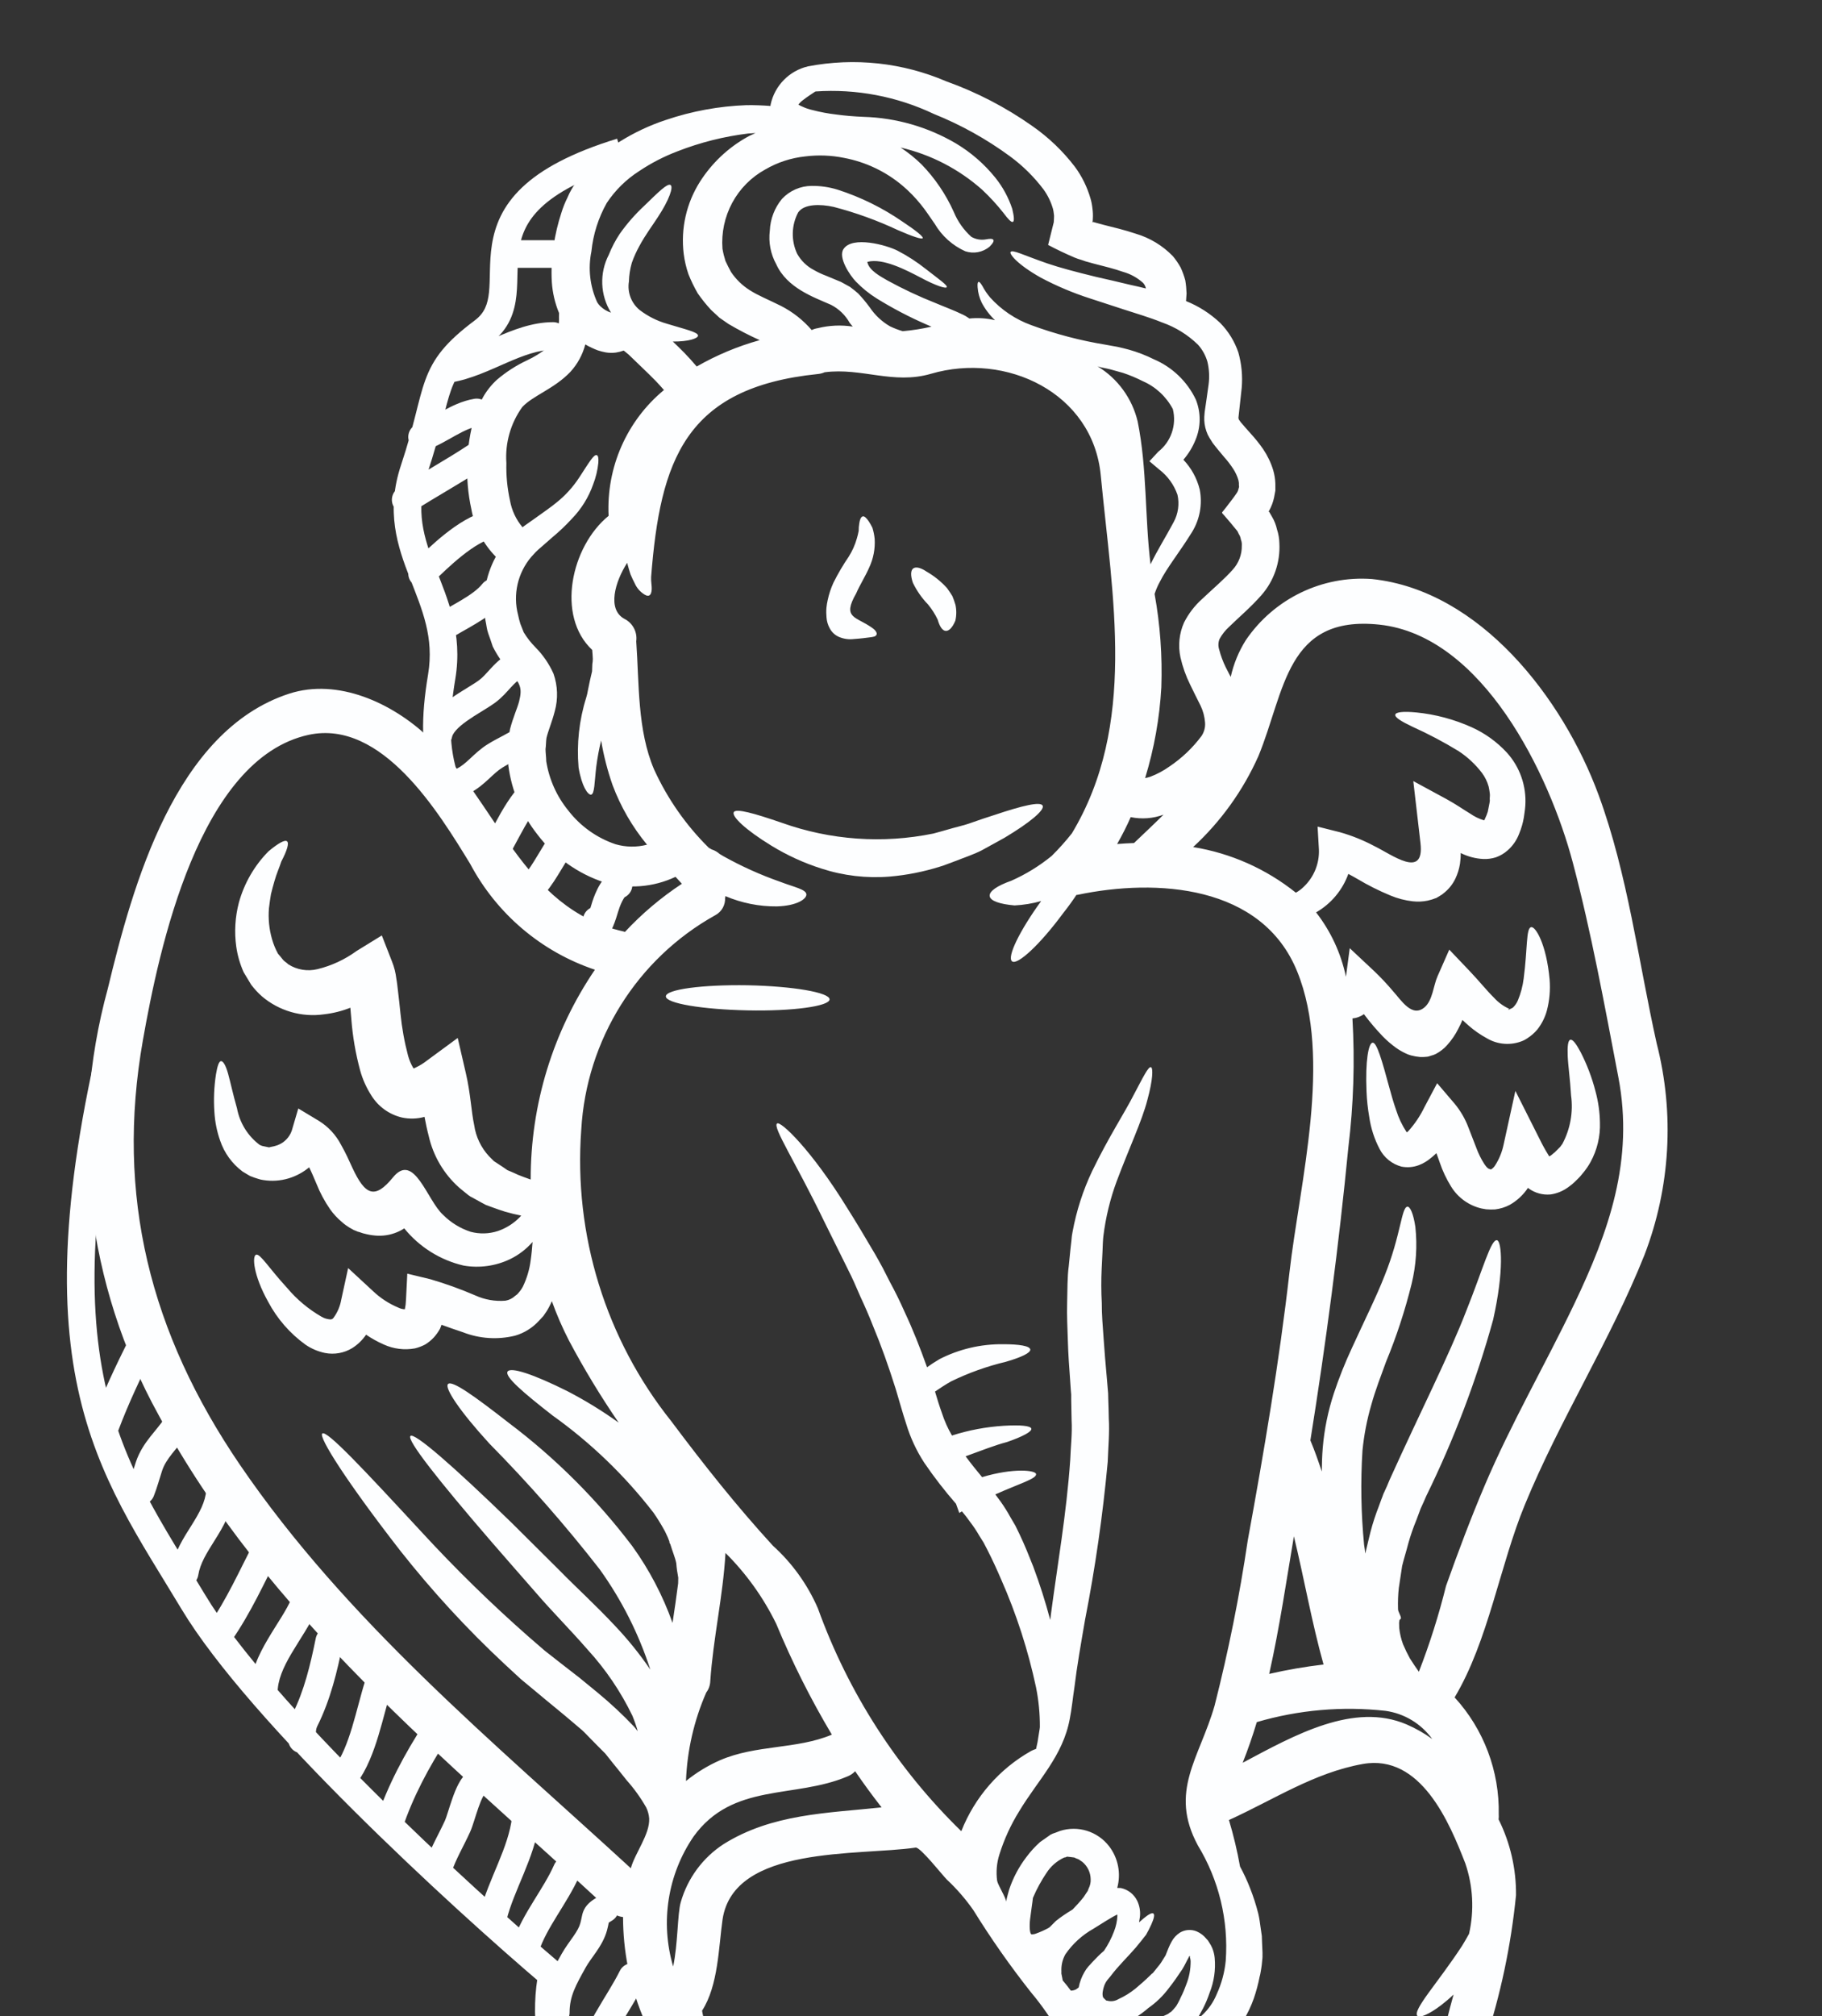 <svg width="66" height="73" viewBox="0 0 66 73" fill="none" xmlns="http://www.w3.org/2000/svg">
<rect x="0" y="0" width="66" height="73" fill="#333333" stroke="none"/>
<g id="cherub">
<g id="cherub_2">
<path d="M36.369 98.44C36.378 98.448 36.388 98.454 36.397 98.459L36.516 98.519C36.54 98.535 36.566 98.546 36.594 98.55C36.611 98.556 36.626 98.565 36.64 98.574C36.683 98.582 36.733 98.599 36.771 98.601C36.878 98.605 36.983 98.579 37.077 98.526C36.956 98.269 36.877 97.995 36.845 97.714C36.838 97.656 36.836 97.598 36.836 97.541L36.84 97.464L36.84 97.4C36.844 97.384 36.848 97.361 36.848 97.361L36.855 97.312C36.876 97.182 36.908 97.053 36.955 96.93C37.11 96.557 37.349 96.225 37.653 95.962C37.824 95.799 38.01 95.653 38.208 95.525C38.35 95.42 38.455 95.38 38.511 95.418C38.568 95.455 38.572 95.569 38.528 95.743C38.44 95.975 38.331 96.197 38.203 96.409C37.822 97.058 37.575 97.891 38.265 98.47C38.288 98.501 38.296 98.521 38.319 98.531L38.342 98.556L38.353 98.566C38.417 98.59 38.485 98.607 38.552 98.619C38.614 98.634 38.679 98.641 38.743 98.64L38.84 98.648C38.851 98.647 38.856 98.653 38.873 98.656C38.889 98.66 38.872 98.645 38.885 98.671C38.891 98.666 38.896 98.665 38.9 98.659C38.844 98.486 38.812 98.308 38.806 98.127C38.805 97.889 38.84 97.653 38.91 97.426C39.012 97.075 39.171 96.743 39.38 96.445C39.736 95.938 40.092 95.751 40.185 95.84C40.279 95.93 40.161 96.259 40.011 96.763C39.923 97.045 39.853 97.334 39.803 97.626C39.68 98.577 40.428 98.636 40.898 97.906C41.15 97.436 41.505 97.03 41.936 96.719C42.382 96.449 42.888 96.325 43.326 96.029C44.165 95.428 44.86 94.647 45.36 93.742C46.362 91.844 47.019 89.782 47.302 87.654C47.311 87.613 47.322 87.575 47.336 87.537C47.347 87.364 47.414 87.201 47.527 87.072C51.103 82.851 51.23 77.323 52.654 72.219C52.504 72.362 52.352 72.49 52.212 72.598C51.758 72.945 51.429 73.073 51.342 72.991C51.161 72.784 52.095 71.782 52.957 70.463C53.052 70.309 53.136 70.166 53.215 70.019C53.407 69.174 53.36 68.292 53.08 67.472C52.508 66.001 51.472 63.498 49.367 63.871C47.604 64.184 46.119 65.175 44.517 65.9C44.683 66.452 44.817 67.015 44.919 67.584C45.056 67.836 45.177 68.096 45.281 68.364C45.401 68.666 45.5 68.975 45.58 69.291C45.621 69.46 45.643 69.642 45.668 69.823L45.708 70.097L45.717 70.341L45.728 70.594L45.733 70.718L45.732 70.782L45.733 70.848L45.73 70.88L45.732 70.881C45.719 71.059 45.697 71.236 45.664 71.412C45.656 71.466 45.645 71.519 45.629 71.572C45.577 71.84 45.506 72.105 45.417 72.363C45.315 72.653 45.181 72.931 45.019 73.192C44.943 73.317 44.856 73.433 44.758 73.541C44.661 73.646 44.554 73.74 44.438 73.822L44.329 73.88C44.383 74.011 44.438 74.142 44.497 74.275C44.566 74.443 44.569 74.63 44.505 74.799C44.5 74.815 44.501 74.827 44.497 74.843C43.566 78.384 42.429 81.991 41.734 85.583C41.705 85.737 41.632 85.879 41.524 85.991C41.519 85.997 41.519 86.002 41.514 86.003C39.941 87.986 38.482 90.056 37.143 92.205C37.053 92.359 36.915 92.479 36.752 92.547C36.624 92.679 36.453 92.759 36.27 92.772C35.114 92.897 33.728 93.636 34.014 94.948L34.053 94.896C34.158 94.73 34.256 94.56 34.377 94.398C34.568 94.088 34.889 93.882 35.25 93.837C35.467 93.852 35.575 93.918 35.587 93.982C35.6 94.046 35.486 94.12 35.322 94.215C35.172 94.365 35.058 94.549 34.992 94.751C34.934 94.897 34.874 95.076 34.784 95.283L34.706 95.447C34.689 95.486 34.668 95.525 34.645 95.56L34.603 95.628C34.413 95.931 33.935 96.204 33.88 96.566C33.819 96.98 34.323 97.405 34.678 97.52C34.827 97.565 34.983 97.578 35.138 97.557L35.192 97.553L35.21 97.578C35.263 97.563 35.312 97.57 35.358 97.555C35.38 97.547 35.407 97.55 35.423 97.543C35.427 97.539 35.433 97.537 35.439 97.537C35.471 97.421 35.506 97.315 35.531 97.232C35.556 97.154 35.574 97.075 35.586 96.994C35.596 96.918 35.598 96.839 35.593 96.761C35.577 96.563 35.564 96.355 35.563 96.158C35.531 95.691 35.712 95.236 36.056 94.921C36.284 94.718 36.582 94.611 36.886 94.623C37.053 94.669 37.154 94.725 37.16 94.795C37.166 94.865 37.085 94.937 36.925 95.015C36.789 95.122 36.67 95.251 36.575 95.396C36.46 95.604 36.425 95.848 36.477 96.08C36.505 96.273 36.539 96.484 36.567 96.689C36.579 96.827 36.582 96.967 36.576 97.106C36.557 97.244 36.527 97.38 36.486 97.513C36.416 97.779 36.339 97.935 36.319 98.08C36.295 98.166 36.293 98.257 36.309 98.346C36.322 98.377 36.343 98.405 36.37 98.427L36.393 98.446C36.386 98.442 36.378 98.44 36.369 98.44ZM39.563 8.037L39.564 8.043L39.606 8.039L39.723 8.072L39.981 8.142C40.333 8.231 40.729 8.323 41.148 8.464C41.657 8.615 42.118 8.895 42.488 9.277C42.593 9.404 42.687 9.541 42.767 9.685C42.837 9.836 42.893 9.992 42.936 10.152C42.962 10.308 42.977 10.466 42.982 10.625L42.963 10.902C43.422 11.085 43.843 11.355 44.203 11.696C44.499 11.998 44.724 12.364 44.859 12.765C44.976 13.182 45.017 13.617 44.979 14.048C44.939 14.398 44.904 14.758 44.861 15.129C44.862 15.147 44.867 15.166 44.876 15.182C44.86 15.183 44.925 15.248 44.938 15.28C45.046 15.405 45.165 15.546 45.308 15.702C45.469 15.877 45.618 16.064 45.754 16.259C45.913 16.494 46.037 16.752 46.12 17.023C46.166 17.181 46.192 17.343 46.198 17.507L46.199 17.761L46.151 18.019C46.115 18.186 46.053 18.346 45.971 18.495L45.961 18.506L45.955 18.507C45.945 18.519 45.962 18.523 45.968 18.528C45.971 18.527 45.974 18.529 45.974 18.532L46.075 18.707C46.162 18.852 46.223 19.009 46.259 19.173C46.312 19.333 46.34 19.501 46.344 19.669C46.381 20.359 46.147 21.036 45.691 21.553C45.303 21.994 44.882 22.346 44.524 22.696C44.385 22.822 44.268 22.97 44.178 23.134C44.128 23.255 44.122 23.39 44.162 23.515C44.219 23.737 44.299 23.953 44.4 24.159L44.581 24.511C44.686 24.039 44.871 23.587 45.129 23.178C46.152 21.676 47.893 20.833 49.7 20.966C53.616 21.38 56.617 25.284 57.905 28.778C58.962 31.647 59.348 34.801 60.011 37.779C60.663 40.319 60.508 43 59.566 45.447C58.324 48.56 56.509 51.387 55.237 54.482C54.33 56.674 53.918 59.409 52.692 61.46C53.749 62.613 54.321 64.132 54.29 65.699C54.294 65.758 54.293 65.819 54.285 65.878C54.709 66.729 54.925 67.669 54.916 68.621C54.735 70.442 54.355 72.238 53.783 73.975C53.339 75.722 53.157 77.512 52.763 79.272C52.23 82.053 51.147 84.699 49.577 87.051C50.135 87.479 50.618 87.973 51.173 88.419C51.737 88.779 52.172 89.31 52.416 89.935C52.704 91.171 52.304 92.357 50.919 92.515C50.861 92.522 50.801 92.519 50.745 92.503C50.744 92.832 50.647 93.152 50.469 93.426C50.388 93.542 50.29 93.644 50.176 93.728L50.084 93.778L50.058 93.792L50.017 93.816C49.987 93.835 49.957 93.854 49.9 93.892C49.764 93.982 49.608 94.038 49.445 94.055C49.314 94.067 49.183 94.044 49.063 93.99C49.054 94.024 49.053 94.061 49.044 94.095C49.001 94.315 48.912 94.526 48.785 94.711L48.637 94.887L48.573 94.952L48.558 94.965L48.518 94.99L48.447 95.039L48.298 95.127C48.196 95.184 48.084 95.222 47.967 95.237C47.861 95.263 47.75 95.264 47.642 95.243C47.291 95.205 46.976 95.004 46.794 94.698C46.766 94.653 46.74 94.607 46.718 94.558C45.853 96.234 44.386 97.517 42.614 98.147C42.596 98.177 42.578 98.206 42.557 98.234C42.336 98.472 42.098 98.693 41.843 98.895C41.609 99.066 41.297 99.088 41.041 98.953C40.959 99.052 40.868 99.143 40.768 99.225C40.531 99.427 40.226 99.532 39.916 99.519C39.819 99.519 39.722 99.495 39.635 99.45C39.543 99.418 39.456 99.37 39.379 99.308L39.378 99.303L39.373 99.303L39.292 99.37L39.281 99.371L39.27 99.378L39.245 99.391L39.193 99.411C39.119 99.439 39.041 99.462 38.962 99.485C38.899 99.496 38.85 99.5 38.786 99.506C38.66 99.525 38.533 99.526 38.406 99.51C38.29 99.503 38.175 99.488 38.062 99.464L38.051 99.459L38.039 99.46L37.973 99.434L37.945 99.42L37.894 99.392L37.788 99.336C37.72 99.3 37.657 99.254 37.603 99.2C37.518 99.135 37.441 99.058 37.374 98.974C37.251 99.124 37.086 99.235 36.9 99.29C36.795 99.318 36.688 99.333 36.579 99.333C36.456 99.326 36.334 99.309 36.214 99.282L36.092 99.245L36.059 99.236L36.047 99.232L36.003 99.209L35.98 99.194L35.889 99.142C35.748 99.07 35.627 98.963 35.538 98.831C35.481 98.741 35.436 98.643 35.406 98.54C35.191 98.643 34.959 98.707 34.722 98.728C34.488 98.742 34.253 98.71 34.03 98.635C33.903 98.592 33.781 98.531 33.67 98.455C33.568 98.375 33.472 98.288 33.384 98.193C33.101 97.825 32.938 97.377 32.921 96.912C32.905 96.736 32.906 96.558 32.923 96.381C32.933 96.303 32.95 96.225 32.974 96.15C32.77 96.068 32.615 95.895 32.557 95.682C31.825 93.462 33.416 91.791 35.409 91.286C35.135 90.156 34.938 89.008 34.82 87.852C32.446 84.737 31.698 81.388 30.503 77.779C28.131 77.234 24.735 76.1 23.965 73.607C23.669 73.486 23.424 73.266 23.271 72.984C22.809 71.851 22.571 70.638 22.569 69.413C22.402 69.396 22.247 69.323 22.126 69.206C16.167 63.697 9.655 58.506 5.736 51.219C3.14 46.517 2.483 40.982 3.904 35.801C4.806 32.057 6.345 26.457 10.477 25.116C12.247 24.544 14.204 25.459 15.49 26.665C18.011 29.026 18.9 32.904 22.587 33.727C22.603 33.731 22.621 33.739 22.637 33.744C23.253 33.082 23.946 32.497 24.701 32C24.624 31.914 24.547 31.834 24.47 31.749C23.664 32.129 22.748 32.201 21.893 31.951C20.927 31.635 20.081 31.029 19.467 30.215C18.899 29.498 18.535 28.639 18.416 27.73C18.407 27.504 18.384 27.29 18.392 27.067C18.408 26.843 18.436 26.62 18.475 26.4C18.593 25.952 18.737 25.653 18.804 25.398C18.928 24.897 18.853 24.766 18.439 24.266C18.203 24.01 18.005 23.721 17.849 23.408C17.798 23.248 17.741 23.09 17.686 22.935C17.63 22.781 17.622 22.627 17.587 22.473C17.444 21.68 17.576 20.863 17.96 20.158C17.5 19.691 17.192 19.095 17.077 18.448C16.951 17.877 16.901 17.292 16.929 16.708C16.946 16.175 17.03 15.646 17.177 15.133C17.256 14.876 17.361 14.627 17.491 14.393C17.626 14.152 17.799 13.935 18.002 13.749C18.334 13.466 18.704 13.228 19.099 13.044C19.354 12.925 19.595 12.776 19.815 12.599C20.112 12.306 20.27 11.899 20.248 11.481C20.249 11.432 20.251 11.389 20.251 11.335C20.103 10.978 20.014 10.598 19.989 10.212C19.964 9.771 19.986 9.329 20.055 8.892C20.114 8.49 20.208 8.093 20.335 7.706C20.394 7.514 20.468 7.328 20.558 7.15C20.638 6.958 20.74 6.777 20.863 6.611C21.282 6.005 21.826 5.497 22.459 5.122C22.981 4.797 23.54 4.534 24.125 4.342C25.064 4.024 26.044 3.844 27.035 3.808C27.346 3.803 27.633 3.817 27.909 3.837C27.913 3.82 27.912 3.804 27.916 3.781C28.064 3.098 28.59 2.562 29.268 2.403C30.953 2.079 32.697 2.267 34.277 2.945C35.382 3.34 36.43 3.884 37.391 4.561C37.98 4.971 38.502 5.47 38.938 6.041C39.194 6.388 39.385 6.779 39.504 7.194C39.538 7.309 39.56 7.426 39.572 7.545C39.589 7.667 39.595 7.789 39.587 7.912C39.583 8.067 39.569 8.031 39.563 8.037ZM42.147 29.498C41.767 29.638 41.356 29.669 40.959 29.587C40.812 29.92 40.647 30.245 40.466 30.561C40.669 30.544 40.87 30.532 41.078 30.525C41.427 30.192 41.79 29.853 42.147 29.498ZM57.014 47.239C58.29 44.576 59.195 42.001 58.624 39.007C58.131 36.436 57.644 33.756 56.972 31.228C56.133 28.058 53.718 23.016 49.964 22.617C46.58 22.26 46.553 25.033 45.583 27.381C45.026 28.628 44.222 29.747 43.22 30.671C44.581 30.891 45.863 31.46 46.941 32.323C47.043 32.267 47.136 32.198 47.219 32.116C47.594 31.765 47.798 31.268 47.776 30.753L47.728 29.93L48.547 30.136C48.974 30.258 49.387 30.424 49.779 30.633C50.418 30.941 51.605 31.852 51.456 30.533C51.42 30.233 51.389 29.933 51.353 29.643L51.195 28.282L52.403 28.937C52.744 29.124 53.01 29.312 53.254 29.459C53.409 29.567 53.578 29.65 53.759 29.703C53.777 29.684 53.789 29.661 53.796 29.635C53.835 29.556 53.868 29.474 53.894 29.389C53.915 29.257 53.96 29.09 53.968 28.988C53.955 28.907 53.976 28.835 53.969 28.749C53.959 28.658 53.944 28.567 53.924 28.477C53.874 28.3 53.792 28.133 53.682 27.985C53.446 27.676 53.16 27.409 52.835 27.196C52.298 26.868 51.741 26.574 51.167 26.315C50.752 26.118 50.525 25.975 50.543 25.878C50.562 25.781 50.833 25.751 51.311 25.797C51.999 25.866 52.673 26.047 53.305 26.33C53.786 26.546 54.219 26.857 54.579 27.245C55.055 27.766 55.298 28.461 55.253 29.168C55.241 29.341 55.219 29.457 55.199 29.604C55.165 29.802 55.109 29.996 55.032 30.181C54.944 30.419 54.797 30.631 54.605 30.797C54.482 30.905 54.34 30.988 54.185 31.043C54.037 31.089 53.882 31.11 53.728 31.103C53.444 31.088 53.166 31.014 52.912 30.887C52.914 31.017 52.905 31.148 52.886 31.278C52.857 31.462 52.801 31.642 52.721 31.811C52.62 32.023 52.47 32.208 52.283 32.351C52.254 32.378 52.221 32.401 52.187 32.419L52.116 32.464L52.018 32.52C52.007 32.522 51.997 32.525 51.986 32.528L51.95 32.542L51.87 32.57L51.718 32.61C51.54 32.647 51.358 32.655 51.176 32.635C50.896 32.604 50.622 32.532 50.362 32.423C49.949 32.252 49.548 32.051 49.164 31.821C49.057 31.76 48.949 31.699 48.842 31.643C48.629 32.233 48.215 32.725 47.674 33.036C48.206 33.72 48.576 34.517 48.755 35.367L48.893 34.333L49.782 35.166C50.02 35.393 50.245 35.633 50.456 35.883C50.765 36.225 51.153 36.864 51.61 36.467C51.895 36.216 51.925 35.688 52.07 35.357L52.498 34.385L53.219 35.142C53.592 35.532 53.845 35.857 54.121 36.128C54.275 36.299 54.463 36.435 54.672 36.529C54.662 36.536 54.641 36.543 54.636 36.554C54.631 36.565 54.648 36.564 54.674 36.55L54.736 36.518C54.742 36.523 54.778 36.498 54.808 36.48C54.883 36.406 54.944 36.318 54.985 36.219C55.089 35.969 55.159 35.705 55.193 35.434C55.337 34.34 55.276 33.615 55.46 33.572C55.619 33.526 56.019 34.19 56.133 35.468C56.163 35.846 56.13 36.224 56.034 36.59C55.966 36.841 55.847 37.076 55.686 37.28C55.581 37.404 55.458 37.511 55.32 37.598L55.259 37.636C55.226 37.656 55.192 37.673 55.156 37.688C54.732 37.863 54.251 37.828 53.856 37.592C53.623 37.465 53.404 37.314 53.204 37.139C53.123 37.071 53.052 37.001 52.976 36.931C52.931 37.033 52.886 37.139 52.826 37.248C52.719 37.463 52.584 37.66 52.424 37.838C52.308 37.969 52.169 38.078 52.015 38.16C51.96 38.188 51.902 38.209 51.842 38.223L51.753 38.252L51.706 38.262L51.587 38.272C51.571 38.273 51.443 38.273 51.443 38.273C51.331 38.263 51.221 38.244 51.113 38.215C51.038 38.195 50.965 38.167 50.896 38.131C50.781 38.076 50.671 38.011 50.567 37.937C50.399 37.816 50.242 37.681 50.097 37.533C49.856 37.283 49.631 37.018 49.422 36.741C49.419 36.733 49.414 36.726 49.408 36.721C49.286 36.808 49.141 36.862 48.991 36.876C49.081 38.433 49.031 39.995 48.843 41.542C48.499 45.082 48.031 48.633 47.467 52.154C47.622 52.524 47.756 52.903 47.88 53.282C47.883 52.995 47.891 52.713 47.915 52.425C47.971 51.754 48.107 51.092 48.317 50.453C48.505 49.888 48.726 49.334 48.978 48.795C49.441 47.782 49.869 46.929 50.156 46.19C50.747 44.723 50.764 43.711 50.982 43.692C51.078 43.684 51.197 43.934 51.27 44.425C51.344 45.115 51.298 45.812 51.134 46.486C50.896 47.45 50.586 48.396 50.206 49.313C50.024 49.819 49.819 50.336 49.672 50.873C49.515 51.412 49.409 51.965 49.354 52.523C49.282 53.661 49.303 54.803 49.413 55.938C49.434 56.044 49.442 56.146 49.456 56.253C49.514 55.989 49.583 55.729 49.647 55.458C49.729 55.144 49.831 54.835 49.95 54.532L50.033 54.303L50.077 54.191L50.112 54.091L50.139 54.035C50.208 53.888 50.277 53.736 50.338 53.58C51.438 51.144 52.499 49.062 53.108 47.48C53.725 45.94 54.01 44.855 54.23 44.907C54.396 44.947 54.486 46.01 54.087 47.786C53.479 49.985 52.667 52.123 51.664 54.17C51.601 54.321 51.533 54.468 51.465 54.615L51.443 54.671L51.438 54.687L51.394 54.805L51.311 55.028C51.193 55.313 51.091 55.605 51.009 55.903C50.941 56.173 50.855 56.435 50.791 56.7C50.75 56.969 50.708 57.237 50.671 57.495C50.643 57.744 50.634 57.997 50.642 58.249C50.637 58.369 50.749 58.485 50.748 58.603L50.743 58.608L50.694 58.661L50.681 58.76L50.686 58.954C50.708 59.152 50.753 59.346 50.822 59.532C50.896 59.708 50.979 59.88 51.071 60.047C51.176 60.216 51.287 60.374 51.397 60.532C51.791 59.518 52.119 58.48 52.381 57.423C52.816 56.202 53.272 54.984 53.781 53.788C54.737 51.538 55.958 49.442 57.014 47.239ZM50.954 62.439C51.281 62.58 51.592 62.757 51.881 62.967C51.478 62.41 50.868 62.042 50.19 61.947C48.624 61.773 47.038 61.911 45.526 62.355C45.375 62.858 45.204 63.35 45.015 63.827C46.911 62.816 49.043 61.623 50.954 62.439ZM46.709 46.075C47.079 42.825 48.275 38.331 46.989 35.176C45.716 32.038 41.896 31.8 39.035 32.4L38.992 32.404C38.848 32.621 38.686 32.846 38.506 33.072C37.685 34.186 36.857 34.96 36.661 34.809C36.466 34.658 36.939 33.693 37.715 32.626C37.4 32.715 37.077 32.768 36.751 32.784C36.214 32.737 35.87 32.62 35.85 32.444C35.83 32.267 36.13 32.068 36.631 31.891C37.157 31.659 37.649 31.356 38.095 30.993C38.356 30.735 38.6 30.462 38.828 30.174C41.19 26.24 40.3 21.653 39.874 17.215C39.592 14.221 36.442 12.736 33.721 13.535C32.356 13.932 31.215 13.305 29.873 13.479C29.795 13.514 29.711 13.535 29.625 13.543C24.812 14.034 23.916 16.673 23.586 20.893C23.578 21.057 23.614 21.218 23.608 21.334C23.602 21.451 23.576 21.527 23.52 21.559C23.463 21.591 23.384 21.559 23.292 21.491C23.161 21.397 23.058 21.27 22.993 21.122C22.942 21.03 22.894 20.92 22.841 20.8C22.805 20.689 22.768 20.574 22.736 20.446C22.729 20.426 22.726 20.399 22.72 20.378C22.282 21.054 21.981 22.069 22.623 22.41C22.922 22.562 23.093 22.887 23.047 23.222C23.156 24.749 23.083 26.433 23.694 27.862C24.177 28.919 24.848 29.88 25.674 30.696C25.708 30.714 25.747 30.738 25.781 30.757C25.888 30.79 25.986 30.848 26.07 30.922C26.115 30.951 26.156 30.974 26.206 31.003C26.862 31.369 27.548 31.678 28.256 31.926C28.761 32.121 29.195 32.199 29.21 32.381C29.224 32.544 28.88 32.798 28.138 32.819C27.499 32.825 26.865 32.697 26.276 32.447C26.277 32.458 26.273 32.474 26.274 32.49L26.265 32.502C26.282 32.764 26.145 33.013 25.912 33.137C23.073 34.717 21.239 37.652 21.055 40.909C20.775 44.715 21.942 48.489 24.321 51.466C25.486 53.023 26.686 54.536 27.998 55.968C28.697 56.599 29.252 57.372 29.628 58.237C30.727 61.288 32.503 64.047 34.822 66.305C35.309 65.071 36.205 64.043 37.358 63.396C37.413 63.368 37.47 63.345 37.53 63.326C37.544 63.243 37.57 63.167 37.584 63.077C37.609 62.928 37.633 62.774 37.658 62.615C37.661 62.594 37.665 62.567 37.668 62.539C37.671 62.054 37.625 61.57 37.529 61.095C37.242 59.752 36.819 58.441 36.264 57.184C36.111 56.83 35.945 56.465 35.767 56.118L35.632 55.858L35.475 55.607C35.373 55.43 35.261 55.261 35.136 55.1C35.051 54.977 34.952 54.851 34.846 54.724L34.749 54.781L34.63 54.45C34.218 53.978 33.833 53.481 33.48 52.963C33.198 52.53 32.979 52.059 32.828 51.563C32.684 51.127 32.572 50.704 32.445 50.288C32.187 49.471 31.925 48.731 31.62 48C31.476 47.633 31.323 47.284 31.165 46.946C31.091 46.774 31.017 46.607 30.944 46.44L30.838 46.211L30.722 45.976C30.404 45.337 30.111 44.745 29.845 44.205C28.8 42.044 27.986 40.82 28.146 40.682C28.265 40.563 29.396 41.639 30.683 43.729C31.012 44.247 31.351 44.817 31.711 45.431L31.843 45.666L31.984 45.924C32.068 46.09 32.158 46.262 32.243 46.432C32.427 46.769 32.603 47.127 32.769 47.503C33.059 48.117 33.333 48.807 33.581 49.506C33.717 49.407 33.861 49.314 34.014 49.224L34.013 49.222C34.732 48.85 35.531 48.662 36.34 48.672C36.932 48.671 37.299 48.737 37.32 48.86C37.342 48.982 36.994 49.147 36.437 49.308C35.752 49.471 35.086 49.709 34.452 50.018C34.247 50.132 34.053 50.263 33.87 50.386C33.946 50.645 34.028 50.909 34.12 51.165C34.212 51.448 34.334 51.722 34.484 51.978C35.093 51.783 35.723 51.665 36.36 51.625C36.96 51.59 37.336 51.623 37.359 51.73C37.382 51.836 37.05 52.015 36.48 52.213C36.047 52.325 35.543 52.525 34.978 52.73C35.162 52.979 35.365 53.233 35.575 53.485C36.708 53.144 37.529 53.232 37.531 53.378C37.545 53.545 36.92 53.723 36.054 54.11C36.121 54.197 36.181 54.278 36.243 54.364C36.374 54.549 36.495 54.74 36.603 54.939L36.779 55.238L36.928 55.544C37.119 55.944 37.276 56.338 37.427 56.72C37.664 57.355 37.871 58.001 38.044 58.657C38.049 58.593 38.06 58.536 38.066 58.471C38.295 56.721 38.633 54.816 38.768 52.863C38.786 52.37 38.844 51.92 38.817 51.414C38.812 51.169 38.808 50.924 38.803 50.679L38.803 50.495L38.79 50.345L38.765 49.979C38.73 49.5 38.695 49.033 38.682 48.557C38.668 48.082 38.642 47.636 38.656 47.169C38.67 46.703 38.659 46.244 38.715 45.84C38.735 45.632 38.755 45.428 38.776 45.229L38.81 44.928L38.824 44.781C38.832 44.689 38.847 44.665 38.852 44.605C38.992 43.845 39.229 43.107 39.56 42.408C40.16 41.167 40.747 40.279 41.069 39.641C41.412 38.995 41.599 38.606 41.694 38.641C41.773 38.673 41.765 39.089 41.563 39.826C41.37 40.583 40.898 41.576 40.447 42.782C40.212 43.419 40.053 44.081 39.969 44.755C39.964 44.793 39.96 44.831 39.958 44.869L39.949 45.021L39.937 45.32C39.927 45.521 39.918 45.73 39.907 45.934C39.887 46.348 39.889 46.764 39.911 47.178C39.908 47.587 39.946 48.035 39.979 48.487C40.012 48.939 40.046 49.401 40.092 49.878L40.141 50.453L40.145 50.637C40.155 50.881 40.16 51.126 40.165 51.371C40.195 51.855 40.145 52.401 40.126 52.932C39.949 54.853 39.675 56.762 39.304 58.654C39.156 59.516 39.011 60.334 38.92 61.094C38.893 61.285 38.865 61.471 38.843 61.657L38.823 61.795L38.799 61.965L38.752 62.234C38.502 63.591 37.6 64.446 36.917 65.586C36.614 66.074 36.374 66.599 36.202 67.148C36.104 67.456 36.077 67.781 36.12 68.101C36.15 68.262 36.466 68.754 36.443 68.864C36.472 68.71 36.514 68.571 36.556 68.416C36.698 67.994 36.907 67.597 37.178 67.243C37.325 67.045 37.491 66.863 37.675 66.698C37.787 66.618 37.898 66.543 38.01 66.463L38.05 66.433C38.071 66.426 38.133 66.393 38.133 66.393L38.154 66.386L38.238 66.357L38.395 66.296C39.045 66.086 39.755 66.307 40.175 66.848C40.505 67.277 40.614 67.837 40.47 68.359C40.513 68.361 40.551 68.357 40.606 68.363C40.861 68.418 41.077 68.587 41.193 68.822C41.282 69.006 41.316 69.212 41.292 69.414C41.282 69.48 41.271 69.546 41.26 69.606L41.426 69.462C41.607 69.312 41.733 69.247 41.782 69.287C41.831 69.326 41.803 69.463 41.708 69.676C41.65 69.806 41.585 69.933 41.514 70.056C41.412 70.188 41.286 70.345 41.146 70.514C40.863 70.846 40.518 71.168 40.224 71.56L40.111 71.695C40.076 71.741 40.046 71.79 40.022 71.843C39.986 71.928 39.961 72.017 39.947 72.109C39.934 72.175 39.936 72.243 39.953 72.308C39.97 72.323 39.949 72.315 39.978 72.344C40.031 72.4 40.102 72.469 40.093 72.437C40.234 72.482 40.388 72.463 40.514 72.385C40.734 72.285 40.941 72.158 41.128 72.006C41.319 71.848 41.499 71.687 41.663 71.526L41.723 71.467L41.754 71.444L41.754 71.449L41.773 71.426C41.808 71.385 41.866 71.31 41.866 71.31C41.933 71.222 42.014 71.134 42.06 71.061C42.106 70.987 42.169 70.888 42.221 70.802C42.253 70.729 42.283 70.645 42.323 70.547C42.358 70.46 42.399 70.375 42.446 70.292C42.516 70.166 42.616 70.059 42.737 69.98C42.922 69.867 43.151 69.849 43.352 69.934C43.488 69.994 43.608 70.085 43.701 70.202C43.739 70.236 43.772 70.278 43.796 70.324C43.841 70.391 43.88 70.461 43.912 70.535C43.959 70.65 43.989 70.772 44.001 70.895C44.039 71.324 43.977 71.755 43.817 72.155C43.753 72.345 43.675 72.531 43.585 72.71C43.538 72.796 43.492 72.882 43.444 72.967L43.42 73.002C43.447 73 43.468 73.004 43.495 73.002C43.513 72.995 43.529 72.985 43.541 72.971C43.773 72.758 43.954 72.498 44.074 72.206C44.25 71.823 44.361 71.413 44.401 70.994C44.506 69.53 44.152 68.069 43.39 66.817C42.334 64.856 43.448 63.669 43.998 61.756C44.499 59.786 44.9 57.791 45.198 55.779C45.783 52.584 46.34 49.313 46.709 46.075ZM44.877 17.555C44.881 17.495 44.874 17.434 44.858 17.377C44.816 17.236 44.753 17.101 44.672 16.977C44.573 16.825 44.462 16.68 44.34 16.545C44.214 16.392 44.069 16.227 43.925 16.034L43.806 15.844C43.762 15.772 43.726 15.695 43.7 15.615C43.641 15.447 43.615 15.269 43.624 15.091C43.63 14.973 43.643 14.854 43.664 14.737L43.705 14.458C43.732 14.277 43.756 14.102 43.779 13.927C43.816 13.653 43.802 13.376 43.74 13.107C43.675 12.875 43.557 12.661 43.397 12.482C43.028 12.122 42.586 11.848 42.102 11.678C41.629 11.486 41.148 11.35 40.699 11.202C40.251 11.054 39.846 10.922 39.476 10.803C38.865 10.606 38.271 10.355 37.703 10.054C36.827 9.561 36.559 9.189 36.607 9.125C36.674 9.028 37.046 9.229 37.934 9.537C38.377 9.688 38.962 9.845 39.703 10.025C40.083 10.112 40.494 10.203 40.944 10.314C41.125 10.353 41.317 10.396 41.51 10.445C41.495 10.37 41.459 10.3 41.407 10.243C41.199 10.056 40.952 9.919 40.683 9.844C40.362 9.73 39.999 9.643 39.619 9.545L39.333 9.466L39.172 9.411C39.087 9.387 39.003 9.359 38.921 9.324C38.592 9.184 38.266 9.028 37.967 8.869C38.011 8.687 38.059 8.504 38.103 8.322L38.172 8.045L38.18 7.893C38.186 7.837 38.183 7.782 38.172 7.727C38.166 7.669 38.156 7.612 38.141 7.556C38.068 7.307 37.954 7.071 37.802 6.861C37.457 6.403 37.047 5.999 36.586 5.66C35.734 5.035 34.807 4.519 33.828 4.126C32.491 3.492 31.015 3.211 29.541 3.312C29.526 3.318 29.516 3.33 29.5 3.336C29.389 3.412 29.241 3.504 29.099 3.616C29.031 3.664 28.971 3.722 28.92 3.788C28.97 3.819 29.023 3.845 29.077 3.866C29.187 3.917 29.302 3.956 29.421 3.983C29.708 4.058 30.001 4.113 30.296 4.147C30.612 4.19 30.937 4.217 31.288 4.231C32.462 4.267 33.609 4.596 34.624 5.191C35.17 5.517 35.654 5.937 36.054 6.433C36.324 6.768 36.531 7.151 36.667 7.56C36.734 7.84 36.748 8.008 36.691 8.034C36.634 8.06 36.521 7.94 36.346 7.706C36.112 7.409 35.855 7.131 35.58 6.872C34.737 6.123 33.721 5.597 32.624 5.342C32.898 5.523 33.154 5.729 33.388 5.959C33.873 6.46 34.266 7.041 34.551 7.677C34.693 8.021 34.91 8.328 35.187 8.576C35.349 8.669 35.539 8.701 35.721 8.666C35.864 8.638 35.951 8.641 35.981 8.682C36.012 8.721 35.976 8.802 35.847 8.932C35.601 9.136 35.269 9.199 34.966 9.098C34.504 8.891 34.116 8.543 33.859 8.104C33.694 7.873 33.538 7.623 33.358 7.406C33.158 7.157 32.935 6.928 32.692 6.722C32.084 6.21 31.356 5.865 30.577 5.717C30.115 5.623 29.641 5.605 29.173 5.663C28.659 5.716 28.163 5.878 27.718 6.138C27.212 6.416 26.798 6.835 26.524 7.343C26.25 7.852 26.127 8.43 26.171 9.007C26.196 9.156 26.232 9.303 26.278 9.447C26.338 9.582 26.408 9.711 26.479 9.846C26.657 10.112 26.889 10.338 27.16 10.508C27.456 10.699 27.828 10.846 28.291 11.077C28.714 11.293 29.092 11.59 29.403 11.951C29.471 11.917 29.544 11.895 29.618 11.884C30.034 11.78 30.466 11.76 30.889 11.825C30.852 11.779 30.816 11.734 30.781 11.693C30.623 11.411 30.387 11.182 30.1 11.036C29.48 10.762 28.509 10.43 28.119 9.569C27.914 9.198 27.833 8.771 27.886 8.351C27.903 7.929 28.058 7.526 28.326 7.202C28.606 6.902 28.996 6.732 29.405 6.731C29.723 6.728 30.04 6.774 30.343 6.868C31.175 7.136 31.965 7.524 32.686 8.021C33.193 8.357 33.453 8.572 33.426 8.624C33.398 8.675 33.071 8.572 32.524 8.332C31.776 7.981 30.997 7.699 30.196 7.491C29.72 7.386 29.129 7.376 28.912 7.692C28.666 8.157 28.653 8.712 28.876 9.189C29.017 9.439 29.226 9.644 29.481 9.776C29.622 9.857 29.771 9.927 29.924 9.984C30.102 10.06 30.287 10.137 30.465 10.209L30.787 10.386C30.884 10.46 30.988 10.537 31.081 10.621C31.234 10.782 31.376 10.952 31.507 11.131C31.696 11.412 31.946 11.646 32.238 11.815C32.387 11.886 32.541 11.946 32.7 11.992C33.051 11.961 33.4 11.906 33.743 11.828C33.682 11.8 33.615 11.773 33.553 11.747C32.936 11.478 32.339 11.165 31.765 10.811C31.487 10.638 31.23 10.43 31.002 10.194C30.795 9.98 30.346 9.321 30.557 9.015C30.876 8.533 32.111 8.872 32.511 9.076C32.871 9.262 33.213 9.484 33.531 9.736C34.038 10.131 34.324 10.329 34.297 10.395C34.27 10.462 33.912 10.353 33.337 10.045C32.846 9.789 31.974 9.328 31.418 9.483C31.471 9.792 31.905 10.014 32.159 10.162C32.718 10.467 33.293 10.738 33.886 10.972C34.204 11.108 34.52 11.22 34.885 11.395C34.94 11.421 34.992 11.451 35.043 11.485L35.1 11.523L35.112 11.533C35.424 11.501 35.739 11.521 36.043 11.594C35.851 11.412 35.689 11.199 35.564 10.964C35.479 10.791 35.428 10.602 35.414 10.409C35.404 10.286 35.414 10.22 35.446 10.207C35.477 10.194 35.525 10.255 35.588 10.359C35.665 10.507 35.76 10.645 35.868 10.773C36.275 11.223 36.786 11.566 37.357 11.773C38.235 12.097 39.141 12.334 40.065 12.484C40.197 12.511 40.333 12.531 40.47 12.557C40.608 12.584 40.756 12.626 40.899 12.662C41.207 12.749 41.508 12.865 41.795 13.008C42.463 13.292 43.005 13.811 43.318 14.468C43.506 14.938 43.502 15.462 43.306 15.928C43.2 16.19 43.052 16.433 42.867 16.646C43.155 16.948 43.359 17.321 43.459 17.727C43.561 18.255 43.463 18.802 43.183 19.26C42.714 20.018 42.27 20.554 42.013 21.068C41.936 21.208 41.873 21.355 41.824 21.506C42.026 22.62 42.107 23.752 42.068 24.884C42.006 26 41.808 27.105 41.481 28.173C41.545 28.161 41.608 28.144 41.67 28.124C41.917 28.03 42.15 27.905 42.365 27.752C42.809 27.453 43.2 27.082 43.521 26.653C43.618 26.51 43.665 26.339 43.652 26.166C43.637 25.955 43.583 25.748 43.492 25.557C43.363 25.297 43.233 25.043 43.109 24.783C42.956 24.473 42.839 24.145 42.762 23.807C42.669 23.381 42.714 22.935 42.892 22.538C43.056 22.216 43.278 21.927 43.547 21.687C43.97 21.288 44.362 20.958 44.651 20.63C44.871 20.392 44.99 20.077 44.983 19.752C44.989 19.678 44.977 19.603 44.949 19.534C44.939 19.462 44.913 19.394 44.873 19.334L44.826 19.235L44.736 19.125L44.681 19.059L44.574 18.928L44.352 18.67L44.293 18.605C44.275 18.579 44.252 18.56 44.282 18.535L44.389 18.402C44.519 18.228 44.665 18.052 44.795 17.859C44.829 17.811 44.852 17.758 44.863 17.702C44.869 17.677 44.876 17.653 44.884 17.629L44.877 17.555ZM50.821 91.397C52.029 91.252 51.159 89.865 50.655 89.449C50.049 88.965 49.525 88.382 48.899 87.933L48.884 87.95C48.562 90.051 47.934 92.092 47.02 94.009C47.104 94.105 47.206 94.183 47.319 94.238C47.572 94.336 47.853 94.387 48.02 94.118L48.05 94.034L48.048 94.013C48.053 94.001 48.057 93.985 48.061 93.973C48.081 93.941 48.094 93.906 48.101 93.868C48.111 93.817 48.125 93.767 48.142 93.718C48.148 93.658 48.159 93.603 48.165 93.553C48.2 93.333 48.209 93.105 48.224 92.909C48.301 92.048 48.665 92.401 49.176 92.628C50.071 93.029 49.821 91.659 49.624 91.118C49.554 90.929 49.473 90.79 49.425 90.686C49.334 90.574 49.274 90.488 49.301 90.421C49.328 90.355 49.42 90.318 49.584 90.332C49.835 90.397 50.059 90.544 50.221 90.748C50.393 90.961 50.521 91.205 50.6 91.468C50.667 91.427 50.743 91.403 50.821 91.397ZM47.944 60.269C47.517 58.742 47.244 57.169 46.87 55.627C46.605 57.19 46.354 58.921 45.975 60.609C46.625 60.46 47.282 60.347 47.944 60.269ZM41.959 16.354C42.423 15.99 42.628 15.385 42.485 14.812C42.247 14.362 41.865 14.006 41.399 13.803C41.167 13.685 40.926 13.584 40.68 13.502C40.552 13.464 40.421 13.431 40.293 13.394C40.165 13.356 40.024 13.33 39.893 13.303L39.76 13.266C40.49 13.71 41.013 14.429 41.211 15.263C41.556 16.976 41.466 18.709 41.677 20.433C41.911 19.942 42.237 19.428 42.516 18.902C42.679 18.601 42.728 18.25 42.653 17.915C42.526 17.551 42.295 17.231 41.988 16.998L41.637 16.701L41.959 16.354ZM43.129 71.004C43.125 70.956 43.116 70.907 43.101 70.861C43.1 70.85 43.1 70.855 43.105 70.844C43.116 70.849 43.104 70.833 43.091 70.818C43.073 70.84 43.058 70.864 43.05 70.892C42.984 71.006 42.916 71.163 42.826 71.306C42.659 71.558 42.511 71.771 42.35 71.974C42.139 72.259 41.884 72.507 41.595 72.709C41.444 72.84 41.283 72.959 41.113 73.064C41.162 73.075 41.207 73.088 41.256 73.1C41.495 73.131 41.74 73.116 41.974 73.055C42.093 73.021 42.207 72.975 42.317 72.918C42.349 72.888 42.385 72.863 42.423 72.843C42.477 72.792 42.526 72.737 42.572 72.68L42.587 72.662L42.616 72.622L42.672 72.524C42.709 72.457 42.746 72.383 42.777 72.31C42.852 72.164 42.916 72.011 42.971 71.856C43.079 71.585 43.132 71.296 43.129 71.004ZM42.668 75.459C42.574 75.419 42.491 75.359 42.421 75.286C42.28 75.134 42.344 75.135 42.186 75.241C41.967 75.384 41.766 75.548 41.559 75.704C41.276 75.936 40.959 76.124 40.621 76.264C40.924 77.288 41.221 78.312 41.6 79.302C41.96 78.026 42.319 76.736 42.672 75.462L42.668 75.459ZM41.339 73.884C41.251 73.87 41.164 73.851 41.081 73.831C40.999 73.811 40.92 73.768 40.842 73.737L40.781 73.715L40.736 73.692L40.714 73.678L40.629 73.631C40.589 73.607 40.551 73.582 40.514 73.555C40.466 73.519 40.422 73.479 40.381 73.436C40.363 73.41 40.35 73.385 40.332 73.365L40.315 73.366C40.056 73.394 39.796 73.329 39.578 73.184C39.522 73.15 39.469 73.109 39.423 73.062C39.571 73.331 39.703 73.608 39.819 73.893C39.928 74.171 40.029 74.454 40.127 74.732C40.305 74.634 40.472 74.516 40.625 74.381C40.853 74.203 41.092 74.038 41.339 73.888L41.339 73.884ZM40.475 69.365L40.472 69.322C40.26 69.421 39.909 69.65 39.606 69.838C39.203 70.064 38.855 70.38 38.592 70.763C38.495 70.935 38.446 71.129 38.447 71.327C38.449 71.371 38.45 71.414 38.447 71.457L38.485 71.649C38.486 71.665 38.493 71.686 38.495 71.708C38.597 71.829 38.698 71.95 38.79 72.078C38.854 72.077 38.917 72.062 38.975 72.034C39.01 72.011 39.044 71.987 39.076 71.96L39.076 71.955C39.113 71.763 39.182 71.577 39.282 71.407C39.322 71.333 39.372 71.264 39.427 71.201L39.584 71.03C39.713 70.89 39.849 70.757 39.992 70.633C40.139 70.416 40.26 70.182 40.353 69.937C40.425 69.756 40.467 69.564 40.476 69.369L40.475 69.365ZM41.146 80.993C41.099 80.949 41.063 80.897 41.036 80.838C40.297 79.112 39.686 77.333 39.206 75.515C38.81 74.273 38.175 73.122 37.336 72.126C36.589 71.18 35.895 70.191 35.26 69.165C34.979 68.763 34.657 68.391 34.298 68.056C34.145 67.906 33.343 66.883 33.171 66.898C31.098 67.203 26.581 66.804 26.174 69.499C26.032 70.485 26.022 71.892 25.432 72.803C25.746 74.847 28.848 75.752 30.736 76.181C30.195 75.378 29.922 74.714 30.085 74.587C30.281 74.43 31.057 75.148 31.821 76.143C32.552 77.082 33.195 77.947 33.006 78.125C32.912 78.215 32.597 78.09 32.191 77.786C33.239 81.049 33.978 84.114 36.158 86.959C36.251 87.071 36.307 87.208 36.321 87.353C36.378 87.461 36.412 87.58 36.421 87.702C36.475 88.438 36.573 89.17 36.715 89.895C37.801 88.239 38.96 86.631 40.191 85.072C40.459 83.722 40.789 82.358 41.147 80.996L41.146 80.993ZM39.508 68.041C39.504 67.8 39.395 67.572 39.21 67.418C39.16 67.39 39.113 67.344 39.057 67.317L38.973 67.286L38.928 67.263L38.917 67.258C38.826 67.249 38.732 67.23 38.651 67.226C38.621 67.245 38.587 67.257 38.551 67.257C38.287 67.379 38.062 67.574 37.905 67.82C37.718 68.098 37.557 68.392 37.425 68.7C37.421 68.712 37.415 68.717 37.416 68.722C37.409 68.766 37.407 68.805 37.4 68.853C37.378 69.034 37.343 69.247 37.314 69.488C37.285 69.728 37.296 70.036 37.372 70.041C37.428 70.04 37.482 70.031 37.532 70.01C37.682 69.956 37.828 69.891 37.968 69.816C37.989 69.804 38.004 69.792 38.024 69.779C38.099 69.702 38.174 69.631 38.249 69.554C38.425 69.415 38.61 69.287 38.803 69.172C38.824 69.159 38.839 69.147 38.859 69.135C38.993 68.993 39.126 68.853 39.252 68.692L39.362 68.526L39.405 68.463L39.413 68.435L39.435 68.379C39.488 68.276 39.514 68.16 39.508 68.045L39.508 68.041ZM27.368 4.818C27.282 4.825 27.196 4.827 27.105 4.834C26.226 4.94 25.363 5.158 24.538 5.48C24.049 5.666 23.582 5.907 23.147 6.199C22.682 6.497 22.285 6.888 21.979 7.349C21.675 7.889 21.486 8.486 21.423 9.104C21.296 9.725 21.37 10.371 21.634 10.947C21.664 10.997 21.701 11.043 21.742 11.084C21.854 11.192 21.987 11.273 22.134 11.322C21.739 10.686 21.709 9.888 22.053 9.225C22.159 8.958 22.292 8.703 22.451 8.465C22.709 8.099 23.006 7.761 23.334 7.455C23.86 6.945 24.174 6.631 24.288 6.698C24.401 6.764 24.246 7.231 23.831 7.861C23.632 8.17 23.365 8.523 23.161 8.908C23.053 9.102 22.961 9.306 22.887 9.516C22.823 9.737 22.788 9.965 22.782 10.195C22.719 10.584 22.867 10.976 23.171 11.225C23.469 11.453 23.806 11.622 24.166 11.724C24.829 11.928 25.29 12.024 25.285 12.154C25.283 12.251 24.953 12.371 24.373 12.367C24.507 12.496 24.648 12.63 24.789 12.775C24.93 12.92 25.085 13.09 25.238 13.271C25.956 12.859 26.722 12.538 27.52 12.316C27.132 12.142 26.754 11.946 26.388 11.73L26.062 11.504L25.763 11.227C25.586 11.039 25.425 10.836 25.276 10.624C25.147 10.4 25.034 10.168 24.938 9.928C24.856 9.69 24.799 9.445 24.767 9.195C24.654 8.28 24.863 7.353 25.358 6.576C25.786 5.906 26.371 5.352 27.063 4.964C27.165 4.906 27.269 4.864 27.368 4.818ZM31.934 65.442C31.601 65.016 31.279 64.578 30.977 64.133C30.9 64.215 30.806 64.279 30.702 64.32C28.78 65.138 26.544 64.529 25.123 66.499C24.184 67.874 23.913 69.602 24.384 71.203C24.559 70.398 24.538 69.285 24.66 68.875C24.907 68.009 25.459 67.262 26.212 66.772C27.975 65.671 29.959 65.654 31.934 65.442ZM30.133 62.809C29.366 61.522 28.692 60.18 28.117 58.794C27.652 57.843 27.03 56.975 26.28 56.23C26.192 57.791 25.832 59.324 25.728 60.885C25.721 61.028 25.671 61.167 25.584 61.281C25.14 62.293 24.891 63.381 24.849 64.487C25.223 64.185 25.634 63.933 26.073 63.739C27.388 63.167 28.854 63.346 30.133 62.809ZM24.051 14.122C23.96 14.012 23.856 13.907 23.755 13.796C23.442 13.476 23.098 13.159 22.769 12.836L22.594 12.694L22.588 12.695C22.498 12.727 22.404 12.752 22.309 12.766C22.187 12.782 22.064 12.78 21.943 12.76C21.846 12.742 21.75 12.717 21.657 12.687C21.568 12.656 21.517 12.629 21.444 12.597C21.361 12.56 21.28 12.518 21.202 12.471C21.105 12.842 20.92 13.182 20.662 13.464C20.073 14.082 19.308 14.32 18.919 14.738C18.496 15.325 18.292 16.043 18.343 16.766C18.331 17.224 18.376 17.681 18.475 18.129C18.539 18.484 18.695 18.816 18.928 19.091C18.951 19.072 18.974 19.053 18.999 19.037C19.152 18.931 19.293 18.828 19.435 18.729C19.709 18.532 19.953 18.365 20.15 18.203C20.477 17.944 20.759 17.633 20.987 17.282C21.353 16.721 21.513 16.442 21.618 16.482C21.668 16.499 21.686 16.584 21.674 16.758C21.647 17.024 21.584 17.288 21.487 17.537C21.321 18.009 21.054 18.437 20.706 18.793C20.487 19.031 20.252 19.253 20.004 19.459C19.878 19.567 19.749 19.68 19.608 19.806C19.542 19.861 19.467 19.926 19.408 19.987L19.245 20.164C18.752 20.744 18.573 21.529 18.767 22.266C18.789 22.373 18.816 22.481 18.849 22.586C18.889 22.686 18.93 22.79 18.971 22.895C19.091 23.094 19.236 23.278 19.4 23.442C19.672 23.718 19.892 24.039 20.05 24.393C20.203 24.831 20.22 25.305 20.096 25.752C19.995 26.145 19.851 26.476 19.796 26.719C19.775 26.851 19.781 26.986 19.761 27.123C19.762 27.264 19.785 27.413 19.787 27.564C19.891 28.218 20.166 28.834 20.585 29.347C21.023 29.915 21.619 30.34 22.298 30.569C22.669 30.677 23.064 30.682 23.438 30.585C22.905 29.94 22.483 29.21 22.189 28.425C22.006 27.901 21.867 27.36 21.775 26.811C21.698 27.127 21.639 27.446 21.598 27.768C21.532 28.32 21.542 28.754 21.409 28.774C21.296 28.784 21.071 28.476 20.958 27.785C20.885 26.935 20.978 26.08 21.233 25.267L21.27 25.129L21.303 24.963C21.326 24.852 21.349 24.736 21.372 24.63C21.395 24.523 21.423 24.414 21.447 24.309C21.45 24.218 21.453 24.131 21.457 24.044C21.468 23.983 21.474 23.92 21.474 23.858C21.471 23.75 21.461 23.637 21.452 23.533C20.136 22.303 20.687 19.784 22.046 18.678C21.96 16.926 22.703 15.236 24.051 14.122ZM24.565 57.335C24.565 57.265 24.569 57.194 24.569 57.124C24.535 56.951 24.51 56.776 24.497 56.6C24.459 56.403 24.351 56.152 24.284 55.92L24.251 55.859L24.248 55.816L24.192 55.67C24.141 55.571 24.105 55.466 24.043 55.368L24.043 55.367C23.93 55.164 23.807 54.967 23.675 54.776C22.634 53.427 21.401 52.24 20.016 51.252C18.944 50.418 18.282 49.846 18.385 49.665C18.487 49.485 19.312 49.75 20.567 50.379C21.207 50.712 21.823 51.09 22.41 51.511C21.756 50.556 21.156 49.566 20.612 48.543C20.374 48.081 20.166 47.603 19.99 47.113C19.935 47.243 19.87 47.369 19.796 47.487L19.748 47.556L19.724 47.591L19.714 47.608C19.704 47.619 19.68 47.654 19.68 47.654L19.523 47.824C19.289 48.079 18.991 48.266 18.659 48.362C18.03 48.517 17.369 48.474 16.765 48.237C16.499 48.152 16.238 48.055 15.993 47.968C15.976 48.017 15.959 48.068 15.936 48.118C15.874 48.227 15.802 48.33 15.718 48.423C15.625 48.524 15.518 48.611 15.402 48.682C15.284 48.744 15.16 48.791 15.031 48.823C14.648 48.893 14.254 48.843 13.899 48.681C13.677 48.583 13.462 48.464 13.261 48.327C13.128 48.522 12.958 48.687 12.758 48.813C12.463 48.993 12.112 49.055 11.773 48.989C11.519 48.936 11.278 48.834 11.064 48.687C10.5 48.279 10.037 47.747 9.711 47.13C9.172 46.165 9.127 45.463 9.281 45.43C9.434 45.397 9.728 45.901 10.401 46.634C10.754 47.053 11.177 47.407 11.651 47.679C11.745 47.733 11.849 47.765 11.956 47.773C11.999 47.778 12.041 47.762 12.071 47.73C12.221 47.531 12.321 47.298 12.363 47.051L12.611 45.915L13.51 46.747C13.777 47.001 14.088 47.204 14.428 47.346C14.502 47.383 14.583 47.404 14.665 47.407C14.669 47.396 14.693 47.242 14.693 47.242L14.708 47.035L14.754 46.117L15.584 46.317C16.139 46.479 16.682 46.675 17.212 46.903C17.556 47.06 17.933 47.127 18.31 47.096C18.441 47.073 18.564 47.013 18.661 46.921L18.727 46.872L18.732 46.866L18.747 46.854L18.747 46.848L18.752 46.847L18.782 46.813L18.836 46.748C18.876 46.698 18.91 46.645 18.94 46.588C19.086 46.286 19.182 45.962 19.224 45.628C19.258 45.393 19.276 45.175 19.292 44.968C19.063 45.232 18.782 45.445 18.468 45.596C17.947 45.843 17.36 45.923 16.792 45.824C15.947 45.627 15.191 45.153 14.643 44.477C14.591 44.512 14.536 44.545 14.479 44.572C14.233 44.694 13.96 44.753 13.686 44.743C13.552 44.738 13.419 44.72 13.288 44.69C13.194 44.671 13.102 44.645 13.013 44.61L12.953 44.595L12.925 44.581L12.813 44.536C12.802 44.532 12.655 44.447 12.655 44.447C12.559 44.389 12.468 44.323 12.386 44.248C12.224 44.113 12.08 43.958 11.958 43.786C11.76 43.499 11.594 43.191 11.465 42.866C11.372 42.647 11.284 42.437 11.199 42.267C10.982 42.447 10.733 42.581 10.464 42.664C10.162 42.756 9.844 42.778 9.533 42.727C9.469 42.718 9.406 42.704 9.346 42.682L9.202 42.636L9.168 42.622L9.062 42.583L9.045 42.573L8.955 42.521L8.783 42.417C8.406 42.134 8.123 41.744 7.973 41.296C7.857 40.967 7.788 40.623 7.767 40.275C7.734 39.817 7.753 39.356 7.823 38.902C7.873 38.6 7.933 38.422 8.008 38.422C8.083 38.421 8.177 38.571 8.262 38.876C8.348 39.181 8.439 39.624 8.585 40.13C8.684 40.66 8.977 41.133 9.407 41.455L9.492 41.491L9.657 41.526C9.713 41.537 9.768 41.554 9.771 41.537C9.874 41.52 9.974 41.495 10.071 41.459C10.302 41.367 10.482 41.181 10.567 40.946L10.805 40.136L11.553 40.586C11.892 40.796 12.168 41.094 12.353 41.449C12.524 41.748 12.646 42.024 12.763 42.28C13.231 43.289 13.582 43.432 14.236 42.63C15.002 41.694 15.469 43.467 16.053 43.99C16.333 44.271 16.675 44.48 17.051 44.602C17.375 44.687 17.716 44.678 18.034 44.574C18.33 44.473 18.6 44.304 18.821 44.08C18.841 44.062 18.856 44.039 18.881 44.015C18.689 43.977 18.502 43.933 18.286 43.87C18.138 43.823 17.988 43.772 17.832 43.714L17.604 43.631L17.428 43.537C17.315 43.471 17.197 43.411 17.079 43.345L17.034 43.322L16.988 43.287L16.988 43.289C16.98 43.283 16.973 43.278 16.965 43.274L16.942 43.255L16.838 43.171L16.636 43.005C16.08 42.512 15.693 41.856 15.529 41.13C15.466 40.891 15.42 40.663 15.378 40.44C15.113 40.513 14.836 40.521 14.567 40.465C14.103 40.358 13.7 40.068 13.449 39.661C13.272 39.384 13.136 39.082 13.048 38.766C12.882 38.153 12.774 37.526 12.726 36.894L12.691 36.488C12.387 36.609 12.068 36.689 11.742 36.726C10.932 36.843 10.11 36.606 9.485 36.074C9.344 35.948 9.215 35.808 9.1 35.657C9.006 35.502 8.911 35.346 8.824 35.199C8.693 34.905 8.603 34.594 8.558 34.275C8.484 33.743 8.517 33.202 8.653 32.682C8.847 31.98 9.217 31.339 9.728 30.823C10.085 30.526 10.317 30.399 10.397 30.462C10.477 30.525 10.404 30.789 10.19 31.194C10.122 31.41 10.017 31.63 9.939 31.913C9.898 32.057 9.856 32.206 9.816 32.373C9.791 32.532 9.762 32.704 9.742 32.888C9.712 33.263 9.749 33.641 9.853 34.003C9.905 34.186 9.978 34.364 10.069 34.531C10.129 34.601 10.19 34.672 10.244 34.743C10.298 34.815 10.382 34.85 10.441 34.915C10.758 35.118 11.143 35.181 11.506 35.09C12.013 34.966 12.492 34.743 12.915 34.435L13.831 33.871L14.202 34.821C14.281 35.018 14.332 35.224 14.357 35.434C14.386 35.595 14.398 35.734 14.416 35.879C14.45 36.151 14.478 36.425 14.507 36.703C14.558 37.218 14.65 37.728 14.782 38.227C14.824 38.379 14.885 38.525 14.964 38.66C14.969 38.67 14.976 38.678 14.983 38.686C15.01 38.678 15.037 38.667 15.061 38.652C15.205 38.584 15.34 38.501 15.465 38.402L16.58 37.583L16.878 38.872C17.048 39.605 17.07 40.246 17.177 40.74C17.237 41.158 17.422 41.547 17.707 41.858L17.89 42.042L18.221 42.259L18.38 42.369L18.509 42.423C18.593 42.459 18.677 42.495 18.762 42.537C18.902 42.595 19.063 42.652 19.224 42.709C19.218 39.997 20.029 37.349 21.55 35.112C19.609 34.462 17.992 33.089 17.03 31.276C15.896 29.424 13.84 26.035 11.181 26.607C7.207 27.47 5.759 34.371 5.177 37.66C4.182 43.289 5.433 48.262 8.698 53.048C12.559 58.703 17.854 63.056 22.851 67.646C23.003 67.092 23.543 66.419 23.516 65.843C23.505 65.703 23.468 65.568 23.407 65.443C23.206 65.091 22.969 64.761 22.699 64.459C22.693 64.454 22.44 64.134 22.44 64.134C22.266 63.923 22.097 63.709 21.929 63.497C21.74 63.307 21.552 63.12 21.37 62.932C21.275 62.838 21.191 62.742 21.087 62.648L20.768 62.377C20.559 62.2 20.357 62.029 20.147 61.858C19.938 61.687 19.71 61.5 19.5 61.323C19.289 61.146 19.077 60.975 18.867 60.798L18.278 60.254C16.918 58.986 15.658 57.616 14.505 56.156C12.566 53.664 11.528 52.027 11.674 51.906C11.834 51.769 13.167 53.197 15.278 55.478C16.502 56.808 17.794 58.072 19.151 59.265C19.343 59.433 19.54 59.6 19.732 59.768C19.94 59.928 20.141 60.09 20.349 60.251C20.556 60.412 20.77 60.578 20.983 60.743C21.203 60.925 21.428 61.106 21.654 61.292C22.121 61.678 22.565 62.092 22.981 62.532C23.023 62.582 23.059 62.633 23.102 62.685C23.048 62.495 22.983 62.307 22.908 62.124C22.487 61.253 21.942 60.448 21.29 59.735C20.659 59.01 19.999 58.351 19.414 57.671C18.835 57.012 18.299 56.397 17.809 55.833C15.863 53.581 14.728 52.135 14.867 51.995C15.005 51.855 16.394 53.06 18.536 55.14C19.066 55.668 19.642 56.241 20.265 56.859C20.866 57.474 21.565 58.106 22.264 58.853C22.737 59.35 23.17 59.886 23.557 60.453C23.137 59.154 22.518 57.929 21.723 56.822C20.481 55.228 19.148 53.709 17.729 52.271C16.644 51.087 16.099 50.257 16.227 50.116C16.37 49.963 17.184 50.548 18.429 51.519C20.119 52.792 21.627 54.296 22.906 55.986C23.519 56.838 24.009 57.772 24.362 58.762C24.436 58.285 24.503 57.809 24.565 57.332L24.565 57.335Z" fill="#FDFEFF"/>
<path d="M54.009 42.345L54.019 42.338C54.078 42.302 54.127 42.251 54.163 42.191C54.308 41.963 54.411 41.711 54.466 41.446L54.893 39.5L55.773 41.248C55.868 41.443 55.972 41.633 56.086 41.816C56.096 41.837 56.108 41.855 56.123 41.872C56.169 41.847 56.212 41.816 56.25 41.78L56.3 41.737C56.306 41.732 56.313 41.728 56.32 41.725L56.335 41.708L56.454 41.589C56.554 41.499 56.541 41.479 56.591 41.427C56.881 40.889 56.994 40.27 56.91 39.663C56.876 39.076 56.802 38.58 56.788 38.229C56.774 37.878 56.8 37.67 56.883 37.648C56.968 37.627 57.089 37.782 57.255 38.093C57.488 38.547 57.669 39.024 57.796 39.518C57.895 39.884 57.949 40.261 57.956 40.64C57.974 41.141 57.856 41.637 57.615 42.076C57.546 42.201 57.466 42.32 57.376 42.432L57.27 42.56L57.245 42.59L57.191 42.648L57.121 42.718C57.015 42.828 56.896 42.927 56.769 43.013C56.589 43.138 56.382 43.219 56.165 43.249C55.884 43.275 55.604 43.198 55.374 43.032C55.366 43.025 55.358 43.016 55.351 43.008C55.181 43.264 54.954 43.476 54.687 43.627C54.522 43.714 54.342 43.769 54.157 43.791C54.049 43.798 53.94 43.796 53.832 43.786L53.666 43.757C53.208 43.651 52.811 43.365 52.564 42.963C52.394 42.689 52.255 42.396 52.152 42.089C52.11 41.973 52.074 41.863 52.032 41.754C51.967 41.813 51.902 41.878 51.826 41.934C51.699 42.042 51.556 42.127 51.401 42.187C51.199 42.264 50.978 42.283 50.765 42.241C50.423 42.149 50.135 41.916 49.973 41.6C49.785 41.241 49.659 40.853 49.601 40.452C49.547 40.144 49.513 39.832 49.501 39.519C49.454 38.404 49.573 37.767 49.722 37.754C49.871 37.741 50.054 38.369 50.33 39.39C50.399 39.644 50.476 39.918 50.576 40.202C50.662 40.475 50.786 40.736 50.943 40.977C50.948 40.986 50.954 40.994 50.962 41.002C50.976 40.99 50.997 40.972 51.017 40.954C51.251 40.694 51.447 40.402 51.599 40.087L52.059 39.221L52.704 39.977C52.914 40.234 53.08 40.523 53.196 40.834C53.286 41.072 53.383 41.321 53.48 41.567C53.554 41.769 53.65 41.963 53.766 42.144C53.866 42.299 53.926 42.32 53.944 42.324L54.009 42.345Z" fill="#FDFEFF"/>
<path d="M45.959 18.508L45.972 18.533C45.972 18.53 45.969 18.529 45.966 18.529C45.966 18.521 45.963 18.514 45.959 18.508Z" fill="#FDFEFF"/>
<path d="M37.77 29.173C37.842 29.33 37.325 29.774 36.388 30.334C36.146 30.469 35.878 30.616 35.597 30.77C35.314 30.924 34.951 31.041 34.597 31.182C34.414 31.246 34.228 31.327 34.044 31.381C33.456 31.565 32.849 31.686 32.235 31.739C31.396 31.809 30.551 31.709 29.75 31.448C29.116 31.246 28.509 30.968 27.941 30.62C26.987 30.035 26.506 29.563 26.579 29.41C26.652 29.258 27.325 29.45 28.32 29.792C30.081 30.421 31.98 30.556 33.811 30.181C33.985 30.139 34.136 30.088 34.294 30.047C34.612 29.95 34.911 29.892 35.198 29.786C35.486 29.681 35.764 29.593 36.015 29.512C37.028 29.171 37.697 29.011 37.77 29.173Z" fill="#FDFEFF"/>
<path d="M34.611 21.902C34.651 22.091 34.65 22.286 34.606 22.475C34.507 22.71 34.385 22.85 34.26 22.844C34.136 22.839 34.036 22.68 33.967 22.437C33.873 22.238 33.754 22.052 33.614 21.883C33.391 21.654 33.208 21.39 33.068 21.101C32.975 20.828 32.986 20.637 33.093 20.574C33.201 20.511 33.378 20.571 33.566 20.698C33.842 20.857 34.092 21.058 34.306 21.295C34.374 21.392 34.442 21.489 34.498 21.582C34.542 21.686 34.579 21.793 34.611 21.902Z" fill="#FDFEFF"/>
<path d="M31.684 19.515C31.705 19.867 31.639 20.218 31.491 20.538C31.347 20.87 31.14 21.19 31.016 21.482C30.491 22.398 31.005 22.31 31.602 22.74C31.74 22.837 31.782 22.942 31.747 22.987C31.72 23.049 31.63 23.063 31.497 23.079C31.364 23.095 31.198 23.12 30.932 23.138C30.747 23.161 30.559 23.134 30.387 23.06C30.244 22.997 30.127 22.887 30.054 22.747C29.989 22.628 29.95 22.497 29.94 22.362C29.929 22.243 29.927 22.124 29.937 22.005C29.946 21.911 29.962 21.818 29.983 21.725C30.028 21.511 30.098 21.302 30.189 21.102C30.352 20.774 30.538 20.458 30.744 20.156C30.873 19.952 30.973 19.73 31.038 19.498C31.065 19.407 31.088 19.315 31.105 19.221C31.104 19.131 31.111 19.043 31.126 18.954C31.146 18.807 31.187 18.716 31.25 18.699C31.312 18.681 31.383 18.753 31.469 18.875C31.518 18.95 31.562 19.028 31.602 19.109C31.643 19.241 31.671 19.378 31.684 19.515Z" fill="#FDFEFF"/>
<path d="M27.084 35.675C28.723 35.708 30.049 35.936 30.05 36.185C30.05 36.434 28.71 36.619 27.08 36.584C25.45 36.55 24.125 36.333 24.12 36.079C24.114 35.825 25.439 35.648 27.084 35.675Z" fill="#FDFEFF"/>
</g>
<path id="accents" d="M7 58L6.571 58.257L7 58ZM20 71.5L20.49 71.598L20.548 71.31L20.324 71.119L20 71.5ZM27.5 80L27.974 79.842L27.873 79.538L27.555 79.503L27.5 80ZM31 87.5L31.464 87.314L31.394 87.138L31.224 87.053L31 87.5ZM32 91.5L32.32 91.884L32.5 91.734V91.5H32ZM31 97L30.584 97.277L31 97ZM15 17L15.474 17.158L15 17ZM5.553 48.969C5.676 48.722 5.576 48.422 5.329 48.298C5.082 48.175 4.782 48.275 4.658 48.522L5.553 48.969ZM3.352 51.437C3.255 51.696 3.386 51.984 3.645 52.081C3.903 52.178 4.192 52.047 4.288 51.788L3.352 51.437ZM6.81 51.885C6.961 51.654 6.895 51.344 6.664 51.194C6.432 51.043 6.123 51.108 5.972 51.34L6.81 51.885ZM5.397 53.096L5.871 53.254L5.397 53.096ZM4.641 53.8C4.539 54.056 4.663 54.347 4.92 54.45C5.176 54.552 5.467 54.427 5.57 54.171L4.641 53.8ZM8.471 54.027C8.494 53.752 8.289 53.51 8.014 53.487C7.739 53.464 7.497 53.669 7.474 53.944L8.471 54.027ZM6.194 56.869C6.149 57.142 6.333 57.399 6.605 57.445C6.878 57.49 7.135 57.306 7.181 57.034L6.194 56.869ZM10.098 56.29C10.225 56.045 10.128 55.743 9.882 55.617C9.637 55.491 9.335 55.587 9.209 55.833L10.098 56.29ZM7.563 58.84C7.405 59.066 7.46 59.378 7.686 59.536C7.912 59.694 8.224 59.639 8.382 59.413L7.563 58.84ZM11.497 58.236C11.606 57.982 11.488 57.688 11.235 57.579C10.981 57.471 10.687 57.588 10.578 57.842L11.497 58.236ZM9.055 61.301C9.055 61.578 9.278 61.801 9.555 61.801C9.831 61.801 10.055 61.578 10.055 61.301H9.055ZM12.418 59.522C12.472 59.251 12.297 58.988 12.027 58.933C11.756 58.878 11.492 59.053 11.437 59.324L12.418 59.522ZM11.049 62.274L11.496 62.497L11.049 62.274ZM10.439 62.982C10.439 63.258 10.663 63.482 10.939 63.482C11.215 63.482 11.439 63.258 11.439 62.982H10.439ZM14.183 61.158C14.268 60.895 14.123 60.613 13.86 60.529C13.597 60.444 13.315 60.589 13.231 60.852L14.183 61.158ZM12.121 63.968C11.955 64.188 12 64.502 12.221 64.668C12.441 64.833 12.755 64.788 12.921 64.567L12.121 63.968ZM16.203 62.958C16.353 62.727 16.287 62.417 16.056 62.266C15.824 62.116 15.515 62.182 15.364 62.413L16.203 62.958ZM13.628 65.889C13.541 66.151 13.682 66.434 13.944 66.522C14.206 66.609 14.49 66.467 14.577 66.205L13.628 65.889ZM17.509 65.001C17.75 64.867 17.837 64.563 17.703 64.321C17.569 64.08 17.265 63.993 17.023 64.127L17.509 65.001ZM16.574 66.124L16.119 65.918L16.574 66.124ZM15.408 67.471C15.32 67.733 15.462 68.016 15.724 68.103C15.986 68.191 16.269 68.049 16.357 67.787L15.408 67.471ZM19.543 65.908C19.575 65.634 19.379 65.385 19.104 65.353C18.83 65.321 18.582 65.517 18.549 65.791L19.543 65.908ZM17.374 69.287C17.308 69.555 17.47 69.827 17.738 69.894C18.006 69.961 18.278 69.798 18.345 69.53L17.374 69.287ZM20.986 67.93C21.098 67.678 20.984 67.382 20.731 67.271C20.479 67.159 20.183 67.273 20.072 67.525L20.986 67.93ZM18.572 70.338C18.484 70.6 18.626 70.883 18.888 70.971C19.15 71.058 19.433 70.916 19.52 70.654L18.572 70.338ZM19.633 72.869C19.633 73.145 19.857 73.369 20.133 73.369C20.41 73.369 20.633 73.145 20.633 72.869H19.633ZM20.782 70.99L21.219 71.233L20.782 70.99ZM21.507 69.76L21.023 69.631L21.507 69.76ZM22.17 69.541C22.407 69.399 22.484 69.092 22.342 68.855C22.2 68.618 21.893 68.541 21.656 68.683L22.17 69.541ZM23.349 71.807C23.472 71.56 23.372 71.26 23.125 71.136C22.878 71.013 22.578 71.113 22.454 71.36L23.349 71.807ZM21.32 74.786L20.827 74.7L21.32 74.786ZM21.023 75.484L21.499 75.636L21.499 75.636L21.023 75.484ZM21.022 75.488L20.546 75.336L20.546 75.336L21.022 75.488ZM21.326 75.835C21.326 75.559 21.102 75.335 20.826 75.335C20.549 75.335 20.326 75.559 20.326 75.835H21.326ZM24.462 73.725C24.552 73.465 24.414 73.18 24.154 73.089C23.893 72.998 23.608 73.136 23.517 73.397L24.462 73.725ZM22.363 76.527L22.79 76.788L22.363 76.527ZM22.459 76.897C22.336 76.65 22.035 76.55 21.788 76.673C21.541 76.797 21.441 77.097 21.565 77.344L22.459 76.897ZM25.854 75.181C25.93 74.916 25.776 74.639 25.511 74.563C25.245 74.487 24.968 74.641 24.893 74.907L25.854 75.181ZM23.73 78.005C23.618 78.257 23.732 78.553 23.984 78.665C24.236 78.777 24.532 78.663 24.644 78.411L23.73 78.005ZM28.241 76.598C28.28 76.324 28.09 76.071 27.817 76.032C27.544 75.993 27.29 76.183 27.251 76.456L28.241 76.598ZM26.455 79.493C26.455 79.769 26.679 79.993 26.955 79.993C27.231 79.993 27.455 79.769 27.455 79.493H26.455ZM30.892 78.279C31.149 78.18 31.278 77.891 31.179 77.633C31.08 77.375 30.79 77.246 30.533 77.346L30.892 78.279ZM27.609 79.838C27.472 80.078 27.555 80.383 27.795 80.52C28.035 80.657 28.34 80.574 28.477 80.334L27.609 79.838ZM31.296 79.811C31.471 79.598 31.441 79.283 31.228 79.107C31.015 78.932 30.7 78.962 30.524 79.175L31.296 79.811ZM29.328 82.009L29.782 82.219L29.328 82.009ZM29.075 83.19L29.554 83.335L29.075 83.19ZM28.343 83.646C28.289 83.917 28.465 84.18 28.736 84.235C29.006 84.289 29.27 84.113 29.324 83.843L28.343 83.646ZM32.601 82.355C32.763 82.131 32.711 81.819 32.487 81.657C32.263 81.496 31.95 81.548 31.789 81.772L32.601 82.355ZM29.337 86.293C29.27 86.56 29.433 86.832 29.701 86.899C29.969 86.966 30.241 86.803 30.308 86.535L29.337 86.293ZM33.615 85.305C33.821 85.121 33.84 84.805 33.657 84.599C33.473 84.392 33.157 84.374 32.951 84.557L33.615 85.305ZM31.717 87.326L31.29 87.067L31.717 87.326ZM30.858 87.772C30.735 88.019 30.835 88.319 31.082 88.443C31.329 88.566 31.629 88.466 31.753 88.219L30.858 87.772ZM34.636 87.349C34.825 87.147 34.815 86.831 34.613 86.642C34.411 86.453 34.095 86.464 33.906 86.665L34.636 87.349ZM32.206 89.369L31.784 89.1L32.206 89.369ZM31.644 89.323C31.449 89.518 31.449 89.835 31.644 90.03C31.839 90.225 32.156 90.225 32.351 90.03L31.644 89.323ZM30.219 93.522C30.049 93.74 30.088 94.054 30.306 94.224C30.524 94.393 30.838 94.354 31.008 94.136L30.219 93.522ZM33.942 90.605L33.614 90.227L33.942 90.605ZM35.418 89.953C35.68 89.866 35.822 89.583 35.734 89.321C35.647 89.059 35.364 88.917 35.102 89.004L35.418 89.953ZM33.193 95.51C33.412 95.341 33.452 95.027 33.283 94.808C33.114 94.59 32.8 94.55 32.581 94.719L33.193 95.51ZM30.831 96.637C30.744 96.899 30.885 97.182 31.147 97.269C31.409 97.356 31.692 97.215 31.78 96.953L30.831 96.637ZM33.802 98.35C33.952 98.118 33.884 97.809 33.652 97.66C33.42 97.51 33.11 97.578 32.961 97.81L33.802 98.35ZM32.071 99.194C31.922 99.426 31.989 99.736 32.221 99.885C32.454 100.034 32.763 99.967 32.912 99.735L32.071 99.194ZM36.018 99.063C36.124 98.808 36.004 98.516 35.749 98.41C35.494 98.303 35.201 98.424 35.095 98.679L36.018 99.063ZM34.687 99.8C34.6 100.062 34.741 100.346 35.003 100.433C35.265 100.52 35.548 100.379 35.636 100.117L34.687 99.8ZM38.581 99.378C38.697 99.127 38.588 98.83 38.337 98.714C38.087 98.598 37.789 98.707 37.673 98.958L38.581 99.378ZM36.973 100.559C36.868 100.815 36.989 101.107 37.245 101.212C37.5 101.317 37.792 101.195 37.898 100.94L36.973 100.559ZM40.856 99.376C40.971 99.125 40.861 98.829 40.61 98.713C40.359 98.598 40.062 98.708 39.947 98.959L40.856 99.376ZM39.209 100.947C39.209 101.223 39.433 101.447 39.709 101.447C39.985 101.447 40.209 101.223 40.209 100.947H39.209ZM22.566 32.511C22.828 32.424 22.969 32.141 22.882 31.879C22.794 31.617 22.511 31.475 22.249 31.562L22.566 32.511ZM21.908 32.883L21.427 32.745L21.908 32.883ZM22.116 33.322C22.116 33.046 21.893 32.822 21.616 32.822C21.34 32.822 21.116 33.046 21.116 33.322H22.116ZM20.557 31.116C20.704 30.882 20.633 30.574 20.399 30.427C20.166 30.28 19.857 30.351 19.71 30.584L20.557 31.116ZM18.746 31.933C18.525 32.099 18.48 32.413 18.646 32.633C18.812 32.854 19.125 32.899 19.346 32.733L18.746 31.933ZM19.441 29.279C19.61 29.061 19.571 28.747 19.353 28.577C19.135 28.408 18.821 28.447 18.651 28.665L19.441 29.279ZM18.162 30.444L18.601 30.683L18.162 30.444ZM18.644 30.366C18.704 30.096 18.534 29.829 18.265 29.769C17.995 29.709 17.728 29.879 17.668 30.149L18.644 30.366ZM16.548 27.833C16.301 27.956 16.201 28.256 16.325 28.503C16.448 28.75 16.749 28.851 16.996 28.727L16.548 27.833ZM17.936 27.368L18.199 27.794H18.199L17.936 27.368ZM19.224 27.213C19.454 27.06 19.516 26.749 19.363 26.52C19.21 26.29 18.899 26.228 18.67 26.381L19.224 27.213ZM15.39 26.51C15.341 26.781 15.521 27.042 15.793 27.091C16.064 27.14 16.325 26.96 16.374 26.689L15.39 26.51ZM17.64 25.039L17.935 25.443L17.64 25.039ZM18.874 24.575C19.121 24.451 19.221 24.151 19.098 23.904C18.974 23.657 18.674 23.557 18.427 23.68L18.874 24.575ZM15.702 22.328C15.473 22.482 15.412 22.793 15.566 23.022C15.72 23.251 16.03 23.312 16.26 23.159L15.702 22.328ZM18.25 21.77C18.422 21.555 18.387 21.24 18.172 21.068C17.956 20.895 17.642 20.93 17.469 21.146L18.25 21.77ZM14.94 20.408C14.742 20.601 14.738 20.918 14.931 21.115C15.124 21.313 15.441 21.317 15.638 21.123L14.94 20.408ZM15.3 20.756L15.649 21.113L15.649 21.113L15.3 20.756ZM17.882 19.471C18.15 19.404 18.313 19.133 18.246 18.865C18.179 18.597 17.907 18.434 17.639 18.501L17.882 19.471ZM14.425 17.676C14.193 17.826 14.126 18.135 14.275 18.367C14.425 18.599 14.735 18.666 14.967 18.517L14.425 17.676ZM17.544 16.931C17.773 16.777 17.835 16.467 17.682 16.237C17.529 16.008 17.219 15.945 16.989 16.099L17.544 16.931ZM15.118 15.353C14.859 15.447 14.725 15.734 14.819 15.993C14.913 16.253 15.2 16.387 15.46 16.293L15.118 15.353ZM17.349 15.426C17.621 15.381 17.805 15.123 17.759 14.851C17.714 14.578 17.456 14.394 17.184 14.44L17.349 15.426ZM16.195 12.858C15.923 12.903 15.739 13.161 15.784 13.433C15.83 13.706 16.087 13.889 16.36 13.844L16.195 12.858ZM20.035 12.665C20.311 12.665 20.535 12.441 20.535 12.165C20.535 11.888 20.311 11.665 20.035 11.665V12.665ZM18.354 8.698C18.078 8.698 17.854 8.922 17.854 9.198C17.854 9.475 18.078 9.698 18.354 9.698V8.698ZM20.035 9.698C20.311 9.698 20.535 9.475 20.535 9.198C20.535 8.922 20.311 8.698 20.035 8.698V9.698ZM4.016 35.874C2.256 42.663 2.113 46.999 2.824 50.293C3.533 53.581 5.091 55.79 6.571 58.257L7.429 57.743C5.909 55.21 4.467 53.169 3.801 50.082C3.137 47.001 3.244 42.837 4.984 36.126L4.016 35.874ZM6.571 58.257C7.807 60.316 10.264 63.021 12.797 65.542C15.341 68.073 18.001 70.457 19.676 71.881L20.324 71.119C18.666 69.71 16.025 67.343 13.503 64.833C10.969 62.312 8.593 59.684 7.429 57.743L6.571 58.257ZM19.51 71.402C19.241 72.748 19.32 74.806 20.435 76.647C21.565 78.513 23.716 80.083 27.445 80.497L27.555 79.503C24.084 79.117 22.235 77.687 21.29 76.128C20.331 74.544 20.259 72.752 20.49 71.598L19.51 71.402ZM27.026 80.158C27.397 81.273 27.676 82.233 27.918 83.069C28.159 83.899 28.367 84.621 28.593 85.235C29.054 86.485 29.618 87.368 30.776 87.947L31.224 87.053C30.382 86.632 29.946 86.015 29.532 84.89C29.32 84.316 29.123 83.632 28.879 82.791C28.636 81.954 28.353 80.977 27.974 79.842L27.026 80.158ZM30.536 87.686C31.319 89.643 31.5 91.079 31.5 91.5H32.5C32.5 90.921 32.281 89.357 31.464 87.314L30.536 87.686ZM31.68 91.116C31.123 91.579 30.411 92.428 30.051 93.504C29.683 94.601 29.687 95.932 30.584 97.277L31.416 96.723C30.713 95.668 30.717 94.665 30.999 93.821C31.289 92.955 31.877 92.254 32.32 91.884L31.68 91.116ZM30.584 97.277C31.07 98.007 31.34 98.518 31.518 98.888C31.611 99.081 31.673 99.225 31.742 99.373C31.805 99.51 31.874 99.649 31.959 99.777C32.152 100.067 32.397 100.244 32.764 100.409C33.105 100.563 33.605 100.729 34.342 100.974L34.658 100.026C33.895 99.771 33.457 99.625 33.174 99.497C32.916 99.381 32.848 99.308 32.791 99.223C32.751 99.163 32.71 99.084 32.649 98.952C32.592 98.83 32.514 98.653 32.419 98.456C32.222 98.045 31.93 97.493 31.416 96.723L30.584 97.277ZM34.342 100.974C35.053 101.211 35.885 101.541 36.718 101.757C37.57 101.979 38.491 102.103 39.463 101.93C41.434 101.578 43.411 100.042 45.441 96.235L44.559 95.765C42.589 99.458 40.816 100.672 39.287 100.945C38.509 101.084 37.743 100.99 36.969 100.789C36.177 100.584 35.447 100.289 34.658 100.026L34.342 100.974ZM18.884 31.68C17.643 30.19 16.944 29.125 16.599 28.092C16.26 27.075 16.25 26.041 16.493 24.582L15.507 24.418C15.25 25.959 15.24 27.175 15.651 28.408C16.056 29.625 16.857 30.81 18.116 32.32L18.884 31.68ZM16.493 24.582C16.77 22.924 16.206 21.669 15.778 20.569C15.349 19.464 15.033 18.482 15.474 17.158L14.526 16.842C13.967 18.518 14.401 19.786 14.847 20.931C15.294 22.081 15.73 23.076 15.507 24.418L16.493 24.582ZM15.474 17.158C15.73 16.391 15.89 15.784 16.016 15.287C16.144 14.781 16.231 14.422 16.345 14.108C16.551 13.542 16.848 13.114 17.8 12.4L17.2 11.6C16.152 12.386 15.699 12.958 15.405 13.767C15.269 14.14 15.168 14.563 15.047 15.041C14.923 15.528 14.77 16.109 14.526 16.842L15.474 17.158ZM17.8 12.4C18.451 11.912 18.645 11.288 18.708 10.685C18.738 10.397 18.74 10.094 18.747 9.824C18.754 9.542 18.765 9.277 18.806 9.015C18.886 8.511 19.078 8.009 19.602 7.511C20.142 6.999 21.061 6.466 22.647 5.978L22.353 5.022C20.689 5.534 19.608 6.126 18.914 6.786C18.203 7.46 17.927 8.176 17.819 8.86C17.766 9.191 17.754 9.512 17.747 9.8C17.74 10.097 17.738 10.345 17.714 10.581C17.667 11.024 17.549 11.338 17.2 11.6L17.8 12.4ZM4.658 48.522C4.184 49.471 3.725 50.443 3.352 51.437L4.288 51.788C4.643 50.843 5.084 49.907 5.553 48.969L4.658 48.522ZM5.972 51.34C5.816 51.579 5.655 51.752 5.448 52.016C5.254 52.262 5.05 52.554 4.922 52.937L5.871 53.254C5.945 53.032 6.067 52.846 6.234 52.634C6.387 52.439 6.622 52.173 6.81 51.885L5.972 51.34ZM4.922 52.937C4.806 53.288 4.752 53.523 4.641 53.8L5.57 54.171C5.69 53.87 5.79 53.497 5.871 53.254L4.922 52.937ZM7.474 53.944C7.437 54.395 7.227 54.767 6.939 55.228C6.668 55.661 6.306 56.199 6.194 56.869L7.181 57.034C7.253 56.599 7.485 56.239 7.786 55.758C8.071 55.304 8.411 54.746 8.471 54.027L7.474 53.944ZM9.209 55.833C8.661 56.899 8.204 57.925 7.563 58.84L8.382 59.413C9.075 58.424 9.584 57.29 10.098 56.29L9.209 55.833ZM10.578 57.842C10.368 58.331 10.044 58.77 9.696 59.362C9.373 59.911 9.055 60.561 9.055 61.301H10.055C10.055 60.842 10.252 60.388 10.558 59.869C10.838 59.393 11.255 58.8 11.497 58.236L10.578 57.842ZM11.437 59.324C11.242 60.291 11.016 61.221 10.601 62.05L11.496 62.497C11.974 61.541 12.22 60.5 12.418 59.522L11.437 59.324ZM10.601 62.05C10.422 62.409 10.439 62.755 10.439 62.982H11.439C11.439 62.701 11.441 62.607 11.496 62.497L10.601 62.05ZM13.231 60.852C13.147 61.114 13.069 61.401 12.993 61.687C12.915 61.976 12.838 62.265 12.752 62.549C12.577 63.125 12.38 63.621 12.121 63.968L12.921 64.567C13.291 64.073 13.528 63.435 13.709 62.839C13.801 62.536 13.882 62.23 13.959 61.946C14.036 61.657 14.108 61.393 14.183 61.158L13.231 60.852ZM15.364 62.413C14.667 63.485 14.043 64.646 13.628 65.889L14.577 66.205C14.956 65.068 15.534 63.986 16.203 62.958L15.364 62.413ZM17.023 64.127C16.808 64.247 16.678 64.461 16.605 64.6C16.52 64.761 16.448 64.947 16.388 65.117C16.327 65.289 16.272 65.467 16.226 65.61C16.177 65.766 16.143 65.865 16.119 65.918L17.03 66.33C17.082 66.214 17.134 66.056 17.179 65.914C17.228 65.761 17.277 65.603 17.331 65.449C17.386 65.293 17.439 65.163 17.489 65.068C17.551 64.951 17.567 64.969 17.509 65.001L17.023 64.127ZM16.119 65.918C16.009 66.159 15.89 66.384 15.76 66.647C15.634 66.901 15.506 67.176 15.408 67.471L16.357 67.787C16.432 67.559 16.536 67.334 16.656 67.091C16.771 66.859 16.911 66.592 17.03 66.33L16.119 65.918ZM18.549 65.791C18.485 66.339 18.287 66.878 18.046 67.462C17.814 68.026 17.533 68.651 17.374 69.287L18.345 69.53C18.481 68.985 18.72 68.452 18.971 67.843C19.213 67.254 19.461 66.604 19.543 65.908L18.549 65.791ZM20.072 67.525C19.88 67.96 19.613 68.372 19.326 68.84C19.048 69.292 18.754 69.791 18.572 70.338L19.52 70.654C19.662 70.228 19.9 69.816 20.178 69.364C20.446 68.927 20.759 68.442 20.986 67.93L20.072 67.525ZM20.633 72.869C20.633 72.279 20.856 71.886 21.219 71.233L20.345 70.748C20.002 71.365 19.633 71.98 19.633 72.869H20.633ZM21.219 71.233C21.315 71.061 21.432 70.915 21.594 70.68C21.738 70.47 21.905 70.205 21.99 69.889L21.023 69.631C20.986 69.773 20.902 69.922 20.77 70.112C20.656 70.278 20.471 70.519 20.345 70.748L21.219 71.233ZM21.99 69.889C22.022 69.769 22.039 69.676 22.051 69.619C22.064 69.552 22.065 69.564 22.055 69.587C22.036 69.626 22.012 69.645 22.018 69.64C22.035 69.626 22.074 69.599 22.17 69.541L21.656 68.683C21.477 68.79 21.265 68.919 21.152 69.156C21.102 69.26 21.082 69.365 21.071 69.42C21.057 69.487 21.046 69.547 21.023 69.631L21.99 69.889ZM22.454 71.36C22.215 71.84 21.899 72.311 21.564 72.894C21.249 73.442 20.939 74.06 20.827 74.7L21.812 74.872C21.892 74.413 22.126 73.923 22.431 73.392C22.716 72.895 23.096 72.314 23.349 71.807L22.454 71.36ZM20.827 74.7C20.82 74.743 20.799 74.796 20.742 74.905C20.694 74.996 20.603 75.156 20.547 75.331L21.499 75.636C21.522 75.566 21.557 75.504 21.627 75.369C21.688 75.254 21.776 75.081 21.812 74.872L20.827 74.7ZM20.547 75.331L20.546 75.336L21.498 75.64L21.499 75.636L20.547 75.331ZM20.546 75.336C20.529 75.389 20.486 75.521 20.451 75.605C20.442 75.625 20.439 75.632 20.439 75.631C20.44 75.63 20.445 75.62 20.456 75.605C20.462 75.596 20.491 75.554 20.545 75.512C20.589 75.478 20.756 75.363 20.984 75.431C21.201 75.496 21.279 75.672 21.296 75.712C21.332 75.801 21.326 75.871 21.326 75.835H20.326C20.326 75.866 20.324 75.978 20.37 76.089C20.391 76.141 20.474 76.323 20.698 76.389C20.932 76.46 21.107 76.342 21.159 76.302C21.259 76.224 21.311 76.12 21.319 76.106C21.341 76.066 21.359 76.025 21.373 75.991C21.428 75.859 21.484 75.684 21.498 75.64L20.546 75.336ZM23.517 73.397C23.173 74.386 22.541 75.277 21.937 76.266L22.79 76.788C23.344 75.882 24.071 74.848 24.462 73.725L23.517 73.397ZM21.937 76.266C21.903 76.321 21.879 76.38 21.865 76.415C21.848 76.456 21.832 76.5 21.818 76.541C21.786 76.629 21.761 76.704 21.734 76.772C21.721 76.804 21.711 76.825 21.705 76.837C21.696 76.855 21.704 76.834 21.733 76.803C21.744 76.79 21.887 76.632 22.132 76.67C22.37 76.707 22.457 76.892 22.459 76.897L21.565 77.344C21.595 77.404 21.71 77.616 21.978 77.658C22.254 77.701 22.428 77.525 22.471 77.477C22.573 77.366 22.634 77.212 22.662 77.144C22.698 77.052 22.735 76.946 22.76 76.876C22.795 76.777 22.802 76.767 22.79 76.788L21.937 76.266ZM24.893 74.907C24.598 75.937 24.172 77.01 23.73 78.005L24.644 78.411C25.095 77.395 25.542 76.275 25.854 75.181L24.893 74.907ZM27.251 76.456C27.19 76.886 27.019 77.307 26.828 77.824C26.648 78.313 26.455 78.882 26.455 79.493H27.455C27.455 79.077 27.587 78.658 27.767 78.169C27.937 77.708 28.161 77.16 28.241 76.598L27.251 76.456ZM30.533 77.346C29.37 77.793 28.234 78.744 27.609 79.838L28.477 80.334C28.984 79.447 29.936 78.646 30.892 78.279L30.533 77.346ZM30.524 79.175C29.83 80.017 29.328 80.822 28.875 81.798L29.782 82.219C30.199 81.318 30.657 80.587 31.296 79.811L30.524 79.175ZM28.875 81.798C28.748 82.07 28.708 82.329 28.682 82.535C28.654 82.756 28.642 82.895 28.597 83.044L29.554 83.335C29.631 83.083 29.653 82.831 29.674 82.661C29.698 82.476 29.723 82.345 29.782 82.219L28.875 81.798ZM28.597 83.044C28.583 83.089 28.565 83.122 28.51 83.221C28.459 83.313 28.382 83.455 28.343 83.646L29.324 83.843C29.33 83.811 29.342 83.782 29.384 83.707C29.422 83.637 29.503 83.504 29.554 83.335L28.597 83.044ZM31.789 81.772C30.811 83.133 29.781 84.518 29.337 86.293L30.308 86.535C30.696 84.98 31.598 83.752 32.601 82.355L31.789 81.772ZM32.951 84.557C32.55 84.913 32.244 85.375 31.988 85.814C31.86 86.035 31.738 86.261 31.624 86.472C31.509 86.686 31.4 86.885 31.29 87.067L32.145 87.585C32.269 87.38 32.389 87.161 32.504 86.948C32.621 86.732 32.734 86.521 32.853 86.316C33.094 85.902 33.336 85.553 33.615 85.305L32.951 84.557ZM31.29 87.067C31.226 87.171 31.162 87.266 31.084 87.387C31.01 87.501 30.929 87.631 30.858 87.772L31.753 88.219C31.798 88.129 31.854 88.037 31.923 87.93C31.988 87.831 32.072 87.706 32.145 87.585L31.29 87.067ZM33.906 86.665C33.244 87.374 32.373 88.175 31.784 89.1L32.628 89.637C33.15 88.817 33.898 88.138 34.636 87.349L33.906 86.665ZM31.784 89.1C31.76 89.138 31.739 89.173 31.723 89.202C31.705 89.233 31.693 89.252 31.681 89.271C31.66 89.305 31.651 89.316 31.644 89.323L32.351 90.03C32.433 89.948 32.489 89.866 32.531 89.798C32.551 89.767 32.57 89.734 32.584 89.709C32.6 89.683 32.614 89.66 32.628 89.637L31.784 89.1ZM31.008 94.136C31.968 92.902 33.051 92.039 34.269 90.983L33.614 90.227C32.435 91.249 31.255 92.19 30.219 93.522L31.008 94.136ZM34.269 90.983C34.391 90.877 34.506 90.758 34.61 90.648C34.72 90.532 34.814 90.429 34.916 90.326C35.123 90.118 35.281 89.999 35.418 89.953L35.102 89.004C34.727 89.129 34.429 89.398 34.206 89.622C34.093 89.736 33.978 89.86 33.883 89.962C33.782 90.069 33.695 90.157 33.614 90.227L34.269 90.983ZM32.581 94.719C32.314 94.925 31.944 95.188 31.63 95.481C31.309 95.78 30.991 96.156 30.831 96.637L31.78 96.953C31.865 96.698 32.047 96.459 32.311 96.213C32.581 95.962 32.88 95.752 33.193 95.51L32.581 94.719ZM32.961 97.81L32.071 99.194L32.912 99.735L33.802 98.35L32.961 97.81ZM35.095 98.679C34.938 99.057 34.81 99.431 34.687 99.8L35.636 100.117C35.758 99.749 35.876 99.405 36.018 99.063L35.095 98.679ZM37.673 98.958C37.428 99.488 37.195 100.02 36.973 100.559L37.898 100.94C38.114 100.414 38.341 99.896 38.581 99.378L37.673 98.958ZM39.947 98.959C39.895 99.073 39.829 99.199 39.751 99.346C39.676 99.489 39.591 99.65 39.514 99.815C39.364 100.135 39.209 100.535 39.209 100.947H40.209C40.209 100.765 40.282 100.532 40.419 100.239C40.486 100.098 40.559 99.958 40.636 99.812C40.711 99.67 40.79 99.519 40.856 99.376L39.947 98.959ZM22.249 31.562C22.055 31.627 21.924 31.764 21.848 31.859C21.764 31.963 21.697 32.08 21.644 32.185C21.539 32.395 21.463 32.617 21.427 32.745L22.388 33.02C22.413 32.933 22.468 32.772 22.538 32.633C22.573 32.563 22.605 32.514 22.627 32.485C22.657 32.448 22.64 32.486 22.566 32.511L22.249 31.562ZM21.427 32.745C21.402 32.833 21.337 33.041 21.285 33.157C21.272 33.186 21.268 33.191 21.274 33.181C21.277 33.178 21.292 33.154 21.322 33.124C21.341 33.105 21.43 33.019 21.583 32.996C21.79 32.966 21.95 33.071 22.03 33.173C22.092 33.251 22.109 33.323 22.112 33.336C22.121 33.37 22.116 33.377 22.116 33.322H21.116C21.116 33.393 21.12 33.486 21.141 33.574C21.151 33.614 21.176 33.706 21.247 33.795C21.337 33.908 21.508 34.018 21.727 33.986C21.891 33.962 21.992 33.867 22.025 33.835C22.068 33.792 22.098 33.75 22.115 33.723C22.151 33.667 22.179 33.608 22.2 33.562C22.281 33.378 22.361 33.114 22.388 33.02L21.427 32.745ZM19.71 30.584C19.542 30.852 19.41 31.093 19.229 31.365C19.055 31.626 18.895 31.822 18.746 31.933L19.346 32.733C19.637 32.516 19.874 32.201 20.062 31.919C20.242 31.648 20.434 31.311 20.557 31.116L19.71 30.584ZM18.651 28.665C18.251 29.179 17.992 29.711 17.723 30.204L18.601 30.683C18.897 30.14 19.105 29.71 19.441 29.279L18.651 28.665ZM17.723 30.204C17.663 30.314 17.645 30.343 17.647 30.34C17.649 30.338 17.654 30.33 17.662 30.32C17.668 30.312 17.687 30.288 17.718 30.261C17.733 30.247 17.763 30.222 17.806 30.198C17.843 30.177 17.932 30.133 18.054 30.134C18.201 30.135 18.337 30.201 18.429 30.309C18.505 30.398 18.529 30.489 18.538 30.53C18.554 30.61 18.546 30.675 18.545 30.684C18.543 30.706 18.539 30.722 18.538 30.728C18.535 30.741 18.533 30.748 18.534 30.744C18.538 30.732 18.61 30.522 18.644 30.366L17.668 30.149C17.641 30.27 17.607 30.352 17.574 30.463C17.571 30.475 17.565 30.495 17.561 30.517C17.558 30.528 17.554 30.549 17.551 30.574C17.55 30.587 17.542 30.654 17.559 30.735C17.568 30.777 17.592 30.869 17.669 30.959C17.761 31.067 17.897 31.133 18.045 31.134C18.168 31.135 18.256 31.091 18.295 31.07C18.339 31.045 18.37 31.019 18.386 31.005C18.438 30.958 18.471 30.907 18.474 30.903C18.507 30.855 18.552 30.773 18.601 30.683L17.723 30.204ZM16.996 28.727C17.297 28.576 17.524 28.372 17.705 28.205C17.897 28.027 18.032 27.897 18.199 27.794L17.674 26.943C17.405 27.108 17.19 27.318 17.025 27.471C16.849 27.634 16.712 27.751 16.548 27.833L16.996 28.727ZM18.199 27.794C18.345 27.703 18.506 27.619 18.686 27.524C18.858 27.432 19.05 27.329 19.224 27.213L18.67 26.381C18.543 26.465 18.393 26.547 18.217 26.641C18.049 26.73 17.854 26.831 17.674 26.943L18.199 27.794ZM16.374 26.689C16.384 26.636 16.419 26.556 16.514 26.447C16.608 26.339 16.741 26.227 16.906 26.109C17.07 25.992 17.247 25.881 17.428 25.771C17.6 25.665 17.786 25.551 17.935 25.443L17.345 24.635C17.236 24.715 17.09 24.804 16.904 24.919C16.726 25.028 16.52 25.155 16.324 25.296C16.129 25.435 15.927 25.599 15.761 25.789C15.595 25.979 15.443 26.219 15.39 26.51L16.374 26.689ZM17.935 25.443C18.179 25.265 18.369 25.039 18.503 24.893C18.653 24.73 18.756 24.634 18.874 24.575L18.427 23.68C18.131 23.828 17.922 24.047 17.766 24.218C17.595 24.405 17.487 24.532 17.345 24.635L17.935 25.443ZM16.26 23.159C16.535 22.974 16.841 22.82 17.23 22.587C17.581 22.377 17.976 22.113 18.25 21.77L17.469 21.146C17.315 21.338 17.056 21.526 16.716 21.729C16.416 21.909 15.996 22.131 15.702 22.328L16.26 23.159ZM15.638 21.123L15.649 21.113L14.95 20.398L14.94 20.408L15.638 21.123ZM15.649 21.113C15.967 20.802 16.346 20.433 16.749 20.114C17.16 19.788 17.55 19.554 17.882 19.471L17.639 18.501C17.097 18.637 16.572 18.979 16.129 19.329C15.678 19.686 15.263 20.092 14.95 20.398L15.649 21.113ZM14.967 18.517C15.381 18.25 15.807 17.998 16.242 17.739C16.674 17.481 17.115 17.217 17.544 16.931L16.989 16.099C16.583 16.369 16.163 16.622 15.73 16.88C15.301 17.136 14.858 17.397 14.425 17.676L14.967 18.517ZM15.46 16.293C15.847 16.152 16.212 15.929 16.503 15.768C16.816 15.595 17.078 15.471 17.349 15.426L17.184 14.44C16.733 14.515 16.345 14.713 16.019 14.893C15.672 15.085 15.409 15.247 15.118 15.353L15.46 16.293ZM16.36 13.844C17.066 13.726 17.757 13.394 18.347 13.138C18.973 12.866 19.51 12.665 20.035 12.665V11.665C19.279 11.665 18.567 11.952 17.949 12.22C17.296 12.504 16.748 12.766 16.195 12.858L16.36 13.844ZM18.354 9.698H20.035V8.698H18.354V9.698Z" fill="#FDFEFF"/>
</g>
</svg>
